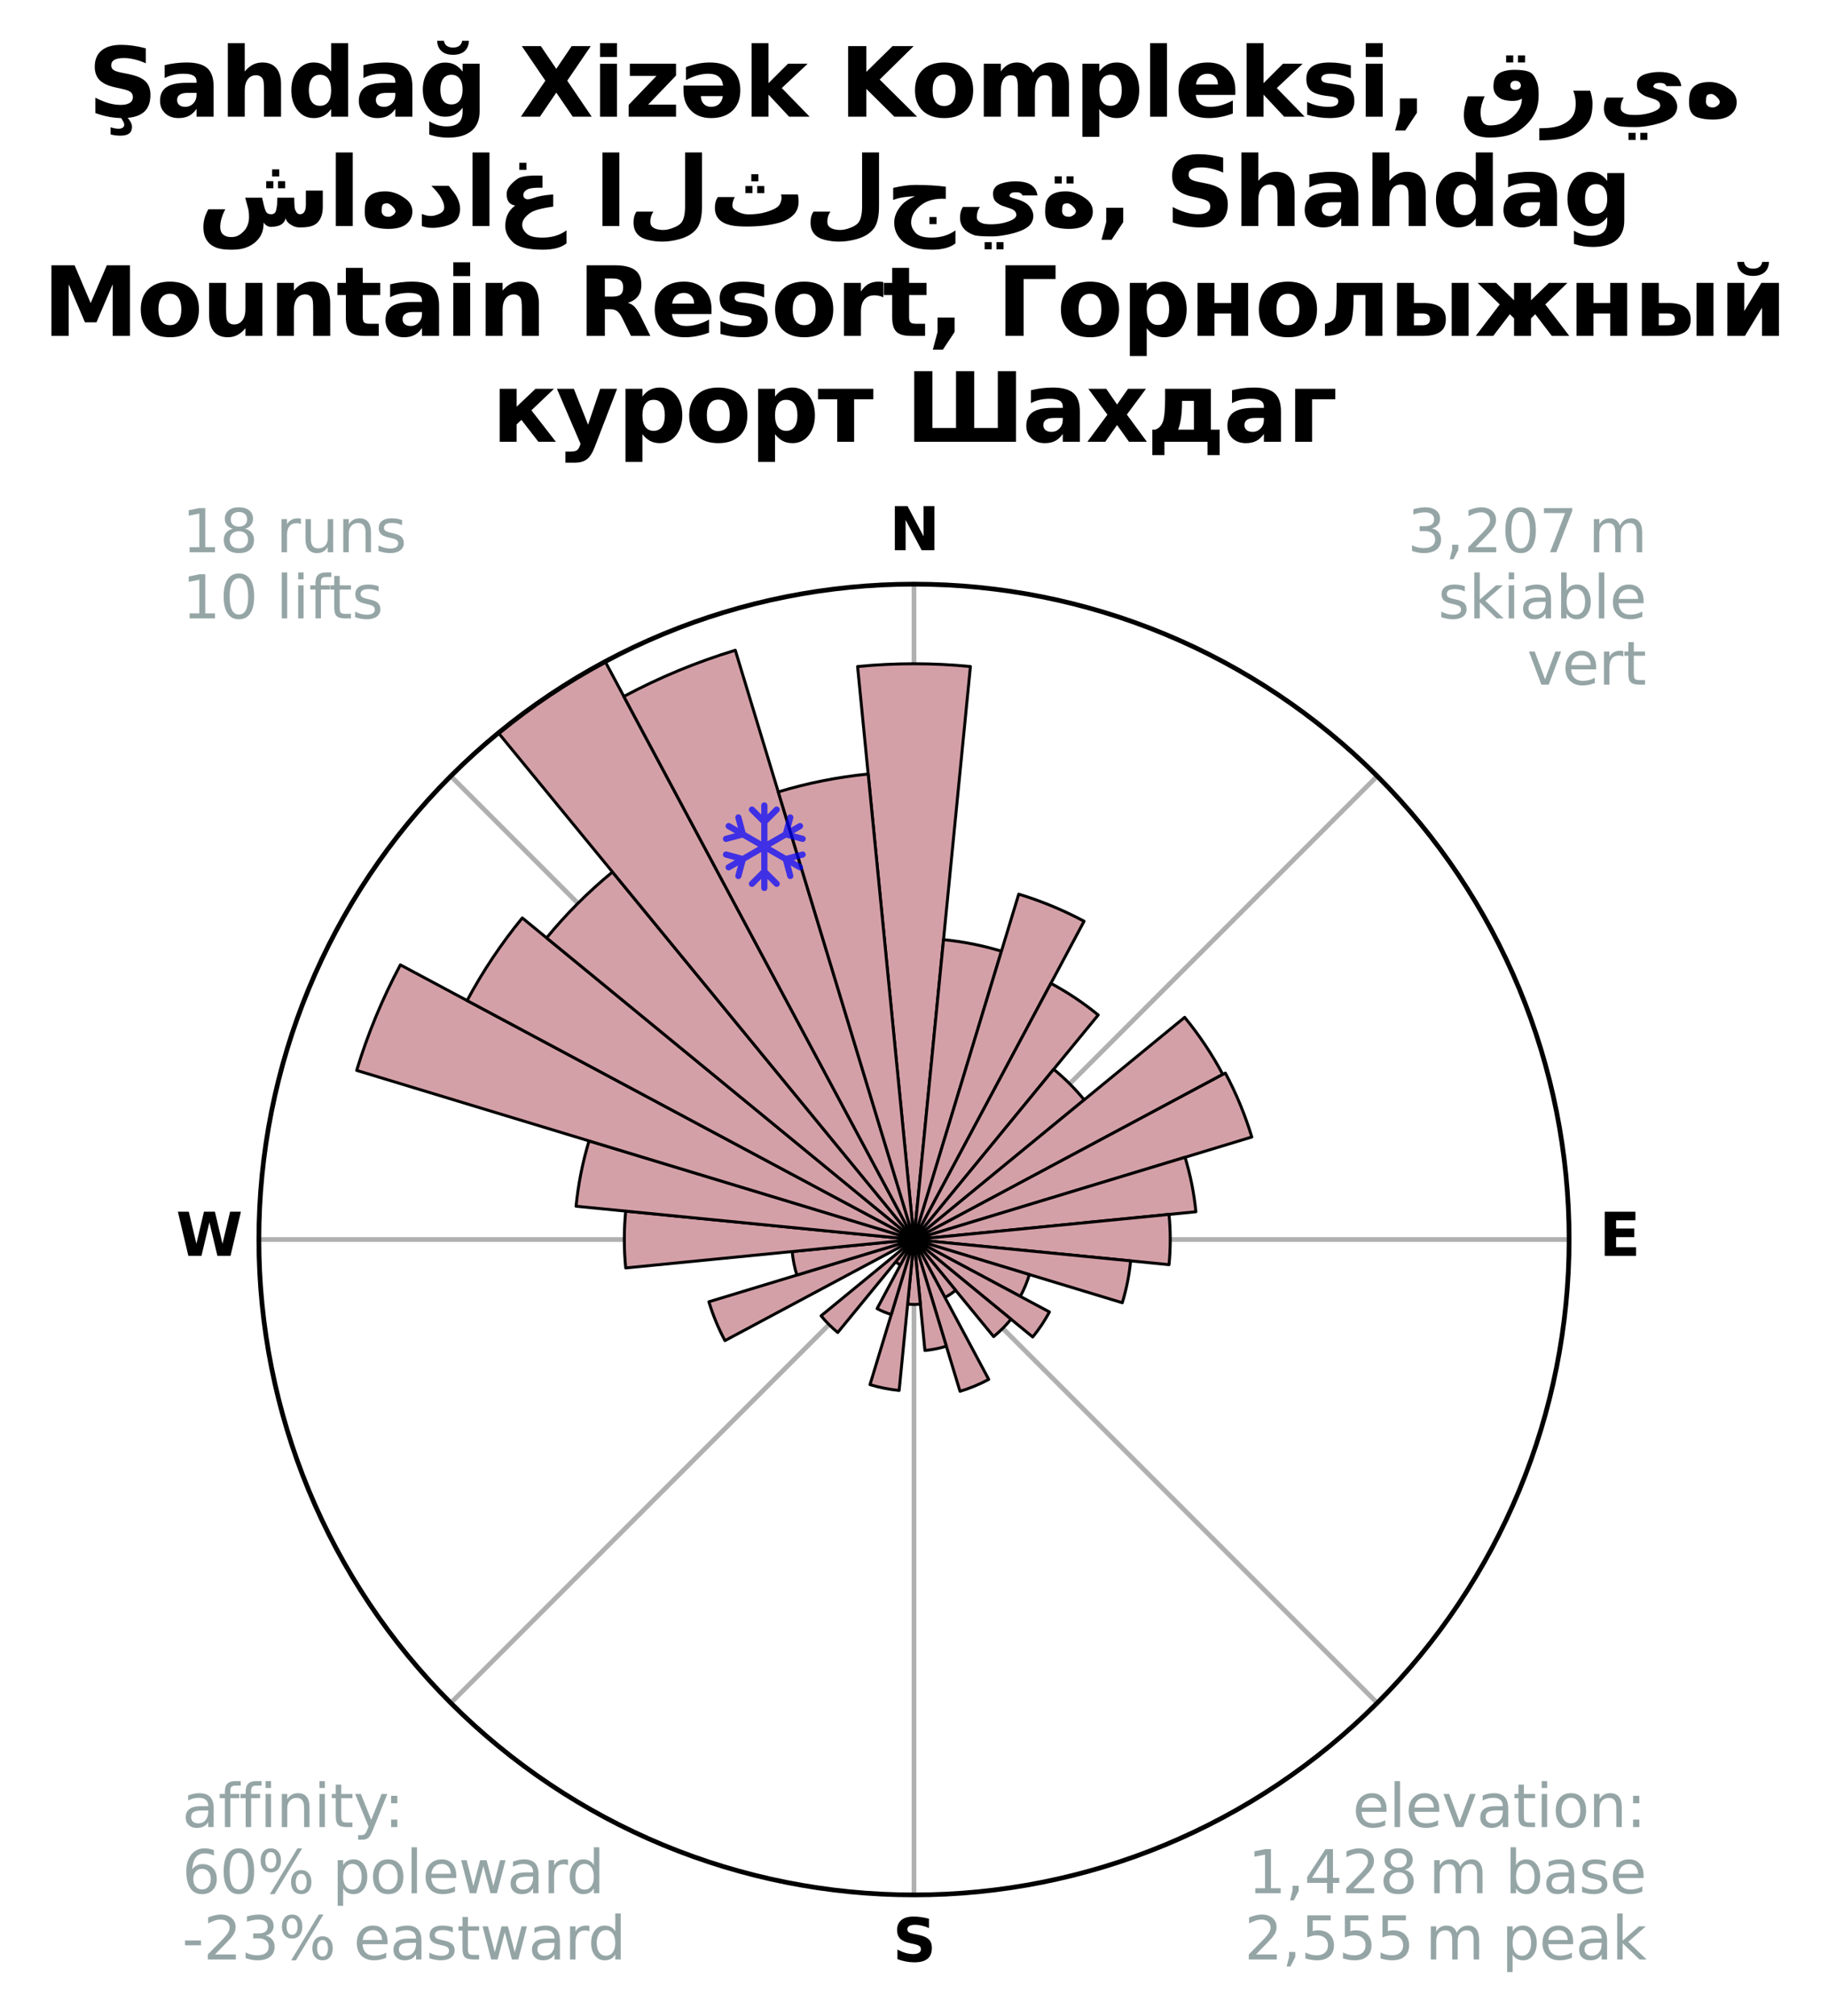<?xml version="1.0" encoding="utf-8" standalone="no"?>
<!DOCTYPE svg PUBLIC "-//W3C//DTD SVG 1.1//EN"
  "http://www.w3.org/Graphics/SVG/1.1/DTD/svg11.dtd">
<svg xmlns:xlink="http://www.w3.org/1999/xlink" width="309.392pt" height="341.128pt" viewBox="0 0 309.392 341.128" xmlns="http://www.w3.org/2000/svg" version="1.1">
 <title>Ski Rose for Şahdağ Xizək Kompleksi, قريه شاهداغ الثلجية, Shahdag Mountain Resort, Горнолыжный курорт Шахдаг</title>
 <defs>
  <style type="text/css">*{stroke-linejoin: round; stroke-linecap: butt}</style>
 </defs>
 <g id="figure_1">
  <g id="patch_1">
   <path d="M 0 341.128 
L 309.392 341.128 
L 309.392 0 
L 0 0 
z
" style="fill: #ffffff"/>
  </g>
  <g id="axes_1">
   <g id="patch_2">
    <path d="M 265.576 209.709 
C 265.576 195.148 262.708 180.729 257.136 167.277 
C 251.564 153.825 243.396 141.601 233.1 131.305 
C 222.804 121.009 210.58 112.841 197.128 107.269 
C 183.676 101.697 169.257 98.829 154.696 98.829 
C 140.136 98.829 125.717 101.697 112.264 107.269 
C 98.812 112.841 86.588 121.009 76.292 131.305 
C 65.996 141.601 57.829 153.825 52.256 167.277 
C 46.684 180.729 43.816 195.148 43.816 209.709 
C 43.816 224.27 46.684 238.689 52.256 252.141 
C 57.829 265.593 65.996 277.817 76.292 288.113 
C 86.588 298.409 98.812 306.577 112.264 312.149 
C 125.717 317.721 140.136 320.589 154.696 320.589 
C 169.257 320.589 183.676 317.721 197.128 312.149 
C 210.58 306.577 222.804 298.409 233.1 288.113 
C 243.396 277.817 251.564 265.593 257.136 252.141 
C 262.708 238.689 265.576 224.27 265.576 209.709 
M 154.696 209.709 
C 154.696 209.709 154.696 209.709 154.696 209.709 
C 154.696 209.709 154.696 209.709 154.696 209.709 
C 154.696 209.709 154.696 209.709 154.696 209.709 
C 154.696 209.709 154.696 209.709 154.696 209.709 
C 154.696 209.709 154.696 209.709 154.696 209.709 
C 154.696 209.709 154.696 209.709 154.696 209.709 
C 154.696 209.709 154.696 209.709 154.696 209.709 
C 154.696 209.709 154.696 209.709 154.696 209.709 
C 154.696 209.709 154.696 209.709 154.696 209.709 
C 154.696 209.709 154.696 209.709 154.696 209.709 
C 154.696 209.709 154.696 209.709 154.696 209.709 
C 154.696 209.709 154.696 209.709 154.696 209.709 
C 154.696 209.709 154.696 209.709 154.696 209.709 
C 154.696 209.709 154.696 209.709 154.696 209.709 
C 154.696 209.709 154.696 209.709 154.696 209.709 
C 154.696 209.709 154.696 209.709 154.696 209.709 
z
" style="fill: #ffffff"/>
   </g>
   <g id="matplotlib.axis_1">
    <g id="xtick_1">
     <g id="line2d_1">
      <path d="M 154.696 209.709 
L 154.696 98.829 
" clip-path="url(#pca0fef95e1)" style="fill: none; stroke: #b0b0b0; stroke-width: 0.8; stroke-linecap: square"/>
     </g>
     <g id="text_1">
      <!-- N -->
      <g transform="translate(150.512 93.088) scale(0.1 -0.1)">
       <defs>
        <path id="DejaVuSans-Bold-4e" d="M 588 4666 
L 1931 4666 
L 3628 1466 
L 3628 4666 
L 4769 4666 
L 4769 0 
L 3425 0 
L 1728 3200 
L 1728 0 
L 588 0 
L 588 4666 
z
" transform="scale(0.016)"/>
       </defs>
       <use xlink:href="#DejaVuSans-Bold-4e"/>
      </g>
     </g>
    </g>
    <g id="xtick_2">
     <g id="line2d_2">
      <path d="M 154.696 209.709 
L 233.1 131.305 
" clip-path="url(#pca0fef95e1)" style="fill: none; stroke: #b0b0b0; stroke-width: 0.8; stroke-linecap: square"/>
     </g>
    </g>
    <g id="xtick_3">
     <g id="line2d_3">
      <path d="M 154.696 209.709 
L 265.576 209.709 
" clip-path="url(#pca0fef95e1)" style="fill: none; stroke: #b0b0b0; stroke-width: 0.8; stroke-linecap: square"/>
     </g>
     <g id="text_2">
      <!-- E -->
      <g transform="translate(270.661 212.468) scale(0.1 -0.1)">
       <defs>
        <path id="DejaVuSans-Bold-45" d="M 588 4666 
L 3834 4666 
L 3834 3756 
L 1791 3756 
L 1791 2888 
L 3713 2888 
L 3713 1978 
L 1791 1978 
L 1791 909 
L 3903 909 
L 3903 0 
L 588 0 
L 588 4666 
z
" transform="scale(0.016)"/>
       </defs>
       <use xlink:href="#DejaVuSans-Bold-45"/>
      </g>
     </g>
    </g>
    <g id="xtick_4">
     <g id="line2d_4">
      <path d="M 154.696 209.709 
L 233.1 288.113 
" clip-path="url(#pca0fef95e1)" style="fill: none; stroke: #b0b0b0; stroke-width: 0.8; stroke-linecap: square"/>
     </g>
    </g>
    <g id="xtick_5">
     <g id="line2d_5">
      <path d="M 154.696 209.709 
L 154.696 320.589 
" clip-path="url(#pca0fef95e1)" style="fill: none; stroke: #b0b0b0; stroke-width: 0.8; stroke-linecap: square"/>
     </g>
     <g id="text_3">
      <!-- S -->
      <g transform="translate(151.095 331.848) scale(0.1 -0.1)">
       <defs>
        <path id="DejaVuSans-Bold-53" d="M 3834 4519 
L 3834 3531 
Q 3450 3703 3084 3790 
Q 2719 3878 2394 3878 
Q 1963 3878 1756 3759 
Q 1550 3641 1550 3391 
Q 1550 3203 1689 3098 
Q 1828 2994 2194 2919 
L 2706 2816 
Q 3484 2659 3812 2340 
Q 4141 2022 4141 1434 
Q 4141 663 3683 286 
Q 3225 -91 2284 -91 
Q 1841 -91 1394 -6 
Q 947 78 500 244 
L 500 1259 
Q 947 1022 1364 901 
Q 1781 781 2169 781 
Q 2563 781 2772 912 
Q 2981 1044 2981 1288 
Q 2981 1506 2839 1625 
Q 2697 1744 2272 1838 
L 1806 1941 
Q 1106 2091 782 2419 
Q 459 2747 459 3303 
Q 459 4000 909 4375 
Q 1359 4750 2203 4750 
Q 2588 4750 2994 4692 
Q 3400 4634 3834 4519 
z
" transform="scale(0.016)"/>
       </defs>
       <use xlink:href="#DejaVuSans-Bold-53"/>
      </g>
     </g>
    </g>
    <g id="xtick_6">
     <g id="line2d_6">
      <path d="M 154.696 209.709 
L 76.292 288.113 
" clip-path="url(#pca0fef95e1)" style="fill: none; stroke: #b0b0b0; stroke-width: 0.8; stroke-linecap: square"/>
     </g>
    </g>
    <g id="xtick_7">
     <g id="line2d_7">
      <path d="M 154.696 209.709 
L 43.816 209.709 
" clip-path="url(#pca0fef95e1)" style="fill: none; stroke: #b0b0b0; stroke-width: 0.8; stroke-linecap: square"/>
     </g>
     <g id="text_4">
      <!-- W -->
      <g transform="translate(29.801 212.468) scale(0.1 -0.1)">
       <defs>
        <path id="DejaVuSans-Bold-57" d="M 191 4666 
L 1344 4666 
L 2150 1275 
L 2950 4666 
L 4109 4666 
L 4909 1275 
L 5716 4666 
L 6859 4666 
L 5759 0 
L 4372 0 
L 3525 3547 
L 2688 0 
L 1300 0 
L 191 4666 
z
" transform="scale(0.016)"/>
       </defs>
       <use xlink:href="#DejaVuSans-Bold-57"/>
      </g>
     </g>
    </g>
    <g id="xtick_8">
     <g id="line2d_8">
      <path d="M 154.696 209.709 
L 76.292 131.305 
" clip-path="url(#pca0fef95e1)" style="fill: none; stroke: #b0b0b0; stroke-width: 0.8; stroke-linecap: square"/>
     </g>
    </g>
   </g>
   <g id="matplotlib.axis_2"/>
   <g id="patch_3">
    <path d="M 154.696 209.709 
C 154.696 209.709 154.696 209.709 154.696 209.709 
C 154.696 209.709 154.696 209.709 154.696 209.709 
L 164.244 112.766 
C 161.071 112.454 157.885 112.297 154.696 112.297 
C 151.508 112.297 148.321 112.454 145.148 112.766 
z
" clip-path="url(#pca0fef95e1)" style="fill: #d4a0a7; stroke: #000000; stroke-width: 0.5; stroke-linejoin: miter"/>
   </g>
   <g id="patch_4">
    <path d="M 154.696 209.709 
C 154.696 209.709 154.696 209.709 154.696 209.709 
C 154.696 209.709 154.696 209.709 154.696 209.709 
L 169.495 160.925 
C 167.898 160.441 166.278 160.035 164.642 159.709 
C 163.005 159.384 161.354 159.139 159.693 158.975 
z
" clip-path="url(#pca0fef95e1)" style="fill: #d4a0a7; stroke: #000000; stroke-width: 0.5; stroke-linejoin: miter"/>
   </g>
   <g id="patch_5">
    <path d="M 154.696 209.709 
C 154.696 209.709 154.696 209.709 154.696 209.709 
C 154.696 209.709 154.696 209.709 154.696 209.709 
L 183.481 155.857 
C 181.718 154.915 179.91 154.06 178.064 153.295 
C 176.217 152.53 174.334 151.856 172.422 151.276 
z
" clip-path="url(#pca0fef95e1)" style="fill: #d4a0a7; stroke: #000000; stroke-width: 0.5; stroke-linejoin: miter"/>
   </g>
   <g id="patch_6">
    <path d="M 154.696 209.709 
C 154.696 209.709 154.696 209.709 154.696 209.709 
C 154.696 209.709 154.696 209.709 154.696 209.709 
L 185.873 171.72 
C 184.629 170.7 183.337 169.741 181.999 168.847 
C 180.662 167.954 179.281 167.126 177.863 166.368 
z
" clip-path="url(#pca0fef95e1)" style="fill: #d4a0a7; stroke: #000000; stroke-width: 0.5; stroke-linejoin: miter"/>
   </g>
   <g id="patch_7">
    <path d="M 154.696 209.709 
C 154.696 209.709 154.696 209.709 154.696 209.709 
C 154.696 209.709 154.696 209.709 154.696 209.709 
L 183.502 186.069 
C 182.728 185.126 181.908 184.222 181.046 183.359 
C 180.183 182.497 179.279 181.677 178.336 180.904 
z
" clip-path="url(#pca0fef95e1)" style="fill: #d4a0a7; stroke: #000000; stroke-width: 0.5; stroke-linejoin: miter"/>
   </g>
   <g id="patch_8">
    <path d="M 154.696 209.709 
C 154.696 209.709 154.696 209.709 154.696 209.709 
C 154.696 209.709 154.696 209.709 154.696 209.709 
L 206.96 181.773 
C 206.046 180.063 205.048 178.398 203.971 176.785 
C 202.893 175.172 201.737 173.613 200.506 172.114 
z
" clip-path="url(#pca0fef95e1)" style="fill: #d4a0a7; stroke: #000000; stroke-width: 0.5; stroke-linejoin: miter"/>
   </g>
   <g id="patch_9">
    <path d="M 154.696 209.709 
C 154.696 209.709 154.696 209.709 154.696 209.709 
C 154.696 209.709 154.696 209.709 154.696 209.709 
L 211.872 192.365 
C 211.304 190.493 210.645 188.651 209.897 186.844 
C 209.148 185.037 208.312 183.269 207.39 181.544 
z
" clip-path="url(#pca0fef95e1)" style="fill: #d4a0a7; stroke: #000000; stroke-width: 0.5; stroke-linejoin: miter"/>
   </g>
   <g id="patch_10">
    <path d="M 154.696 209.709 
C 154.696 209.709 154.696 209.709 154.696 209.709 
C 154.696 209.709 154.696 209.709 154.696 209.709 
L 202.407 205.01 
C 202.253 203.448 202.022 201.895 201.716 200.356 
C 201.41 198.817 201.029 197.294 200.573 195.792 
z
" clip-path="url(#pca0fef95e1)" style="fill: #d4a0a7; stroke: #000000; stroke-width: 0.5; stroke-linejoin: miter"/>
   </g>
   <g id="patch_11">
    <path d="M 154.696 209.709 
C 154.696 209.709 154.696 209.709 154.696 209.709 
C 154.696 209.709 154.696 209.709 154.696 209.709 
L 197.858 213.96 
C 197.998 212.547 198.067 211.129 198.067 209.709 
C 198.067 208.289 197.998 206.871 197.858 205.458 
z
" clip-path="url(#pca0fef95e1)" style="fill: #d4a0a7; stroke: #000000; stroke-width: 0.5; stroke-linejoin: miter"/>
   </g>
   <g id="patch_12">
    <path d="M 154.696 209.709 
C 154.696 209.709 154.696 209.709 154.696 209.709 
C 154.696 209.709 154.696 209.709 154.696 209.709 
L 189.95 220.403 
C 190.3 219.249 190.594 218.079 190.829 216.896 
C 191.064 215.714 191.241 214.52 191.359 213.32 
z
" clip-path="url(#pca0fef95e1)" style="fill: #d4a0a7; stroke: #000000; stroke-width: 0.5; stroke-linejoin: miter"/>
   </g>
   <g id="patch_13">
    <path d="M 154.696 209.709 
C 154.696 209.709 154.696 209.709 154.696 209.709 
C 154.696 209.709 154.696 209.709 154.696 209.709 
L 172.693 219.328 
C 173.007 218.739 173.293 218.135 173.549 217.518 
C 173.804 216.901 174.03 216.272 174.223 215.633 
z
" clip-path="url(#pca0fef95e1)" style="fill: #d4a0a7; stroke: #000000; stroke-width: 0.5; stroke-linejoin: miter"/>
   </g>
   <g id="patch_14">
    <path d="M 154.696 209.709 
C 154.696 209.709 154.696 209.709 154.696 209.709 
C 154.696 209.709 154.696 209.709 154.696 209.709 
L 174.788 226.198 
C 175.328 225.541 175.835 224.857 176.308 224.149 
C 176.781 223.442 177.218 222.712 177.619 221.962 
z
" clip-path="url(#pca0fef95e1)" style="fill: #d4a0a7; stroke: #000000; stroke-width: 0.5; stroke-linejoin: miter"/>
   </g>
   <g id="patch_15">
    <path d="M 154.696 209.709 
C 154.696 209.709 154.696 209.709 154.696 209.709 
C 154.696 209.709 154.696 209.709 154.696 209.709 
L 168.175 226.133 
C 168.712 225.691 169.228 225.224 169.72 224.732 
C 170.211 224.241 170.679 223.725 171.12 223.187 
z
" clip-path="url(#pca0fef95e1)" style="fill: #d4a0a7; stroke: #000000; stroke-width: 0.5; stroke-linejoin: miter"/>
   </g>
   <g id="patch_16">
    <path d="M 154.696 209.709 
C 154.696 209.709 154.696 209.709 154.696 209.709 
C 154.696 209.709 154.696 209.709 154.696 209.709 
L 159.933 219.506 
C 160.254 219.335 160.566 219.148 160.868 218.946 
C 161.17 218.744 161.463 218.527 161.744 218.296 
z
" clip-path="url(#pca0fef95e1)" style="fill: #d4a0a7; stroke: #000000; stroke-width: 0.5; stroke-linejoin: miter"/>
   </g>
   <g id="patch_17">
    <path d="M 154.696 209.709 
C 154.696 209.709 154.696 209.709 154.696 209.709 
C 154.696 209.709 154.696 209.709 154.696 209.709 
L 162.485 235.386 
C 163.326 235.131 164.153 234.835 164.964 234.498 
C 165.776 234.162 166.57 233.787 167.345 233.373 
z
" clip-path="url(#pca0fef95e1)" style="fill: #d4a0a7; stroke: #000000; stroke-width: 0.5; stroke-linejoin: miter"/>
   </g>
   <g id="patch_18">
    <path d="M 154.696 209.709 
C 154.696 209.709 154.696 209.709 154.696 209.709 
C 154.696 209.709 154.696 209.709 154.696 209.709 
L 156.545 228.48 
C 157.159 228.419 157.77 228.328 158.376 228.208 
C 158.981 228.088 159.581 227.937 160.171 227.758 
z
" clip-path="url(#pca0fef95e1)" style="fill: #d4a0a7; stroke: #000000; stroke-width: 0.5; stroke-linejoin: miter"/>
   </g>
   <g id="patch_19">
    <path d="M 154.696 209.709 
C 154.696 209.709 154.696 209.709 154.696 209.709 
C 154.696 209.709 154.696 209.709 154.696 209.709 
L 153.619 220.642 
C 153.977 220.678 154.337 220.695 154.696 220.695 
C 155.056 220.695 155.415 220.678 155.773 220.642 
z
" clip-path="url(#pca0fef95e1)" style="fill: #d4a0a7; stroke: #000000; stroke-width: 0.5; stroke-linejoin: miter"/>
   </g>
   <g id="patch_20">
    <path d="M 154.696 209.709 
C 154.696 209.709 154.696 209.709 154.696 209.709 
C 154.696 209.709 154.696 209.709 154.696 209.709 
L 147.249 234.258 
C 148.053 234.501 148.868 234.706 149.692 234.869 
C 150.515 235.033 151.346 235.157 152.182 235.239 
z
" clip-path="url(#pca0fef95e1)" style="fill: #d4a0a7; stroke: #000000; stroke-width: 0.5; stroke-linejoin: miter"/>
   </g>
   <g id="patch_21">
    <path d="M 154.696 209.709 
C 154.696 209.709 154.696 209.709 154.696 209.709 
C 154.696 209.709 154.696 209.709 154.696 209.709 
L 148.449 221.396 
C 148.832 221.601 149.224 221.786 149.625 221.952 
C 150.026 222.118 150.434 222.264 150.849 222.39 
z
" clip-path="url(#pca0fef95e1)" style="fill: #d4a0a7; stroke: #000000; stroke-width: 0.5; stroke-linejoin: miter"/>
   </g>
   <g id="patch_22">
    <path d="M 154.696 209.709 
C 154.696 209.709 154.696 209.709 154.696 209.709 
C 154.696 209.709 154.696 209.709 154.696 209.709 
L 151.599 213.483 
C 151.722 213.584 151.851 213.68 151.984 213.769 
C 152.117 213.857 152.254 213.94 152.395 214.015 
z
" clip-path="url(#pca0fef95e1)" style="fill: #d4a0a7; stroke: #000000; stroke-width: 0.5; stroke-linejoin: miter"/>
   </g>
   <g id="patch_23">
    <path d="M 154.696 209.709 
C 154.696 209.709 154.696 209.709 154.696 209.709 
C 154.696 209.709 154.696 209.709 154.696 209.709 
L 138.968 222.617 
C 139.391 223.132 139.838 223.625 140.309 224.096 
C 140.78 224.567 141.274 225.015 141.788 225.437 
z
" clip-path="url(#pca0fef95e1)" style="fill: #d4a0a7; stroke: #000000; stroke-width: 0.5; stroke-linejoin: miter"/>
   </g>
   <g id="patch_24">
    <path d="M 154.696 209.709 
C 154.696 209.709 154.696 209.709 154.696 209.709 
C 154.696 209.709 154.696 209.709 154.696 209.709 
L 154.696 209.709 
C 154.696 209.709 154.696 209.709 154.696 209.709 
C 154.696 209.709 154.696 209.709 154.696 209.709 
z
" clip-path="url(#pca0fef95e1)" style="fill: #d4a0a7; stroke: #000000; stroke-width: 0.5; stroke-linejoin: miter"/>
   </g>
   <g id="patch_25">
    <path d="M 154.696 209.709 
C 154.696 209.709 154.696 209.709 154.696 209.709 
C 154.696 209.709 154.696 209.709 154.696 209.709 
L 119.979 220.24 
C 120.324 221.377 120.724 222.495 121.179 223.592 
C 121.633 224.69 122.141 225.764 122.701 226.811 
z
" clip-path="url(#pca0fef95e1)" style="fill: #d4a0a7; stroke: #000000; stroke-width: 0.5; stroke-linejoin: miter"/>
   </g>
   <g id="patch_26">
    <path d="M 154.696 209.709 
C 154.696 209.709 154.696 209.709 154.696 209.709 
C 154.696 209.709 154.696 209.709 154.696 209.709 
L 134.075 211.74 
C 134.141 212.415 134.241 213.086 134.373 213.752 
C 134.505 214.417 134.67 215.075 134.867 215.724 
z
" clip-path="url(#pca0fef95e1)" style="fill: #d4a0a7; stroke: #000000; stroke-width: 0.5; stroke-linejoin: miter"/>
   </g>
   <g id="patch_27">
    <path d="M 154.696 209.709 
C 154.696 209.709 154.696 209.709 154.696 209.709 
C 154.696 209.709 154.696 209.709 154.696 209.709 
L 105.902 204.903 
C 105.745 206.5 105.666 208.104 105.666 209.709 
C 105.666 211.314 105.745 212.918 105.902 214.515 
z
" clip-path="url(#pca0fef95e1)" style="fill: #d4a0a7; stroke: #000000; stroke-width: 0.5; stroke-linejoin: miter"/>
   </g>
   <g id="patch_28">
    <path d="M 154.696 209.709 
C 154.696 209.709 154.696 209.709 154.696 209.709 
C 154.696 209.709 154.696 209.709 154.696 209.709 
L 99.698 193.025 
C 99.152 194.826 98.695 196.652 98.328 198.497 
C 97.961 200.342 97.684 202.204 97.5 204.076 
z
" clip-path="url(#pca0fef95e1)" style="fill: #d4a0a7; stroke: #000000; stroke-width: 0.5; stroke-linejoin: miter"/>
   </g>
   <g id="patch_29">
    <path d="M 154.696 209.709 
C 154.696 209.709 154.696 209.709 154.696 209.709 
C 154.696 209.709 154.696 209.709 154.696 209.709 
L 67.761 163.241 
C 66.24 166.087 64.86 169.005 63.625 171.986 
C 62.391 174.967 61.303 178.007 60.366 181.094 
z
" clip-path="url(#pca0fef95e1)" style="fill: #d4a0a7; stroke: #000000; stroke-width: 0.5; stroke-linejoin: miter"/>
   </g>
   <g id="patch_30">
    <path d="M 154.696 209.709 
C 154.696 209.709 154.696 209.709 154.696 209.709 
C 154.696 209.709 154.696 209.709 154.696 209.709 
L 88.398 155.3 
C 86.617 157.47 84.944 159.726 83.384 162.06 
C 81.825 164.394 80.381 166.803 79.057 169.279 
z
" clip-path="url(#pca0fef95e1)" style="fill: #d4a0a7; stroke: #000000; stroke-width: 0.5; stroke-linejoin: miter"/>
   </g>
   <g id="patch_31">
    <path d="M 154.696 209.709 
C 154.696 209.709 154.696 209.709 154.696 209.709 
C 154.696 209.709 154.696 209.709 154.696 209.709 
L 103.662 147.524 
C 101.627 149.195 99.675 150.964 97.813 152.826 
C 95.951 154.688 94.182 156.64 92.511 158.675 
z
" clip-path="url(#pca0fef95e1)" style="fill: #d4a0a7; stroke: #000000; stroke-width: 0.5; stroke-linejoin: miter"/>
   </g>
   <g id="patch_32">
    <path d="M 154.696 209.709 
C 154.696 209.709 154.696 209.709 154.696 209.709 
C 154.696 209.709 154.696 209.709 154.696 209.709 
L 102.428 111.922 
C 99.227 113.632 96.112 115.499 93.095 117.516 
C 90.077 119.532 87.16 121.695 84.355 123.998 
z
" clip-path="url(#pca0fef95e1)" style="fill: #d4a0a7; stroke: #000000; stroke-width: 0.5; stroke-linejoin: miter"/>
   </g>
   <g id="patch_33">
    <path d="M 154.696 209.709 
C 154.696 209.709 154.696 209.709 154.696 209.709 
C 154.696 209.709 154.696 209.709 154.696 209.709 
L 124.453 110.012 
C 121.19 111.002 117.978 112.151 114.827 113.456 
C 111.677 114.761 108.592 116.22 105.585 117.827 
z
" clip-path="url(#pca0fef95e1)" style="fill: #d4a0a7; stroke: #000000; stroke-width: 0.5; stroke-linejoin: miter"/>
   </g>
   <g id="patch_34">
    <path d="M 154.696 209.709 
C 154.696 209.709 154.696 209.709 154.696 209.709 
C 154.696 209.709 154.696 209.709 154.696 209.709 
L 146.94 130.953 
C 144.362 131.207 141.798 131.588 139.257 132.093 
C 136.717 132.598 134.203 133.228 131.724 133.98 
z
" clip-path="url(#pca0fef95e1)" style="fill: #d4a0a7; stroke: #000000; stroke-width: 0.5; stroke-linejoin: miter"/>
   </g>
   <g id="PathCollection_1">
    <defs>
     <path id="mbcbcaa7088" d="M 0.194 7.414 
L 0.194 7.414 
C 0.055 7.414 -0.078 7.359 -0.176 7.261 
C -0.274 7.163 -0.33 7.03 -0.33 6.891 
L -0.33 5.365 
L -1.528 6.564 
L -1.528 6.564 
C -1.577 6.613 -1.635 6.651 -1.698 6.678 
C -1.762 6.704 -1.83 6.718 -1.899 6.718 
C -1.968 6.718 -2.036 6.704 -2.1 6.678 
C -2.163 6.651 -2.221 6.613 -2.27 6.564 
L -2.27 6.564 
C -2.318 6.515 -2.357 6.458 -2.383 6.394 
C -2.41 6.33 -2.423 6.262 -2.423 6.193 
C -2.423 6.124 -2.41 6.056 -2.383 5.993 
C -2.357 5.929 -2.318 5.871 -2.27 5.823 
L -0.33 3.884 
L -0.33 0.821 
L -2.981 2.352 
L -3.692 5.001 
L -3.692 5.001 
C -3.728 5.135 -3.815 5.25 -3.935 5.319 
C -4.055 5.389 -4.198 5.408 -4.332 5.372 
L -4.332 5.372 
C -4.466 5.336 -4.581 5.249 -4.65 5.129 
C -4.719 5.009 -4.738 4.866 -4.703 4.732 
L -4.263 3.093 
L -5.586 3.856 
L -5.586 3.856 
C -5.645 3.89 -5.711 3.913 -5.779 3.922 
C -5.847 3.931 -5.916 3.926 -5.983 3.909 
C -6.049 3.891 -6.111 3.86 -6.166 3.818 
C -6.221 3.777 -6.266 3.724 -6.301 3.665 
L -6.301 3.665 
C -6.335 3.605 -6.358 3.54 -6.367 3.471 
C -6.375 3.403 -6.371 3.334 -6.353 3.267 
C -6.335 3.201 -6.304 3.139 -6.263 3.084 
C -6.221 3.03 -6.168 2.984 -6.109 2.95 
L -4.786 2.187 
L -6.425 1.747 
L -6.425 1.747 
C -6.559 1.711 -6.673 1.623 -6.743 1.503 
C -6.812 1.383 -6.831 1.24 -6.795 1.106 
L -6.795 1.106 
C -6.777 1.04 -6.747 0.978 -6.705 0.923 
C -6.663 0.869 -6.611 0.823 -6.551 0.789 
C -6.491 0.754 -6.426 0.732 -6.357 0.723 
C -6.289 0.715 -6.22 0.719 -6.154 0.737 
L -3.505 1.447 
L -0.852 -0.085 
L -3.504 -1.616 
L -6.154 -0.906 
L -6.154 -0.906 
C -6.22 -0.888 -6.289 -0.883 -6.358 -0.892 
C -6.426 -0.901 -6.492 -0.924 -6.551 -0.958 
C -6.611 -0.992 -6.663 -1.038 -6.705 -1.093 
C -6.747 -1.148 -6.778 -1.21 -6.795 -1.276 
L -6.795 -1.276 
C -6.831 -1.41 -6.812 -1.553 -6.743 -1.673 
C -6.673 -1.793 -6.559 -1.881 -6.425 -1.917 
L -4.786 -2.355 
L -6.109 -3.12 
L -6.109 -3.12 
C -6.229 -3.189 -6.316 -3.303 -6.352 -3.437 
C -6.388 -3.571 -6.37 -3.713 -6.301 -3.834 
L -6.301 -3.834 
C -6.266 -3.893 -6.221 -3.945 -6.166 -3.987 
C -6.112 -4.029 -6.049 -4.06 -5.983 -4.078 
C -5.917 -4.096 -5.847 -4.1 -5.779 -4.091 
C -5.711 -4.082 -5.645 -4.06 -5.586 -4.026 
L -4.263 -3.261 
L -4.703 -4.9 
L -4.703 -4.9 
C -4.738 -5.034 -4.719 -5.177 -4.65 -5.297 
C -4.581 -5.417 -4.466 -5.505 -4.332 -5.541 
L -4.332 -5.541 
C -4.198 -5.576 -4.056 -5.558 -3.936 -5.488 
C -3.816 -5.419 -3.728 -5.305 -3.692 -5.171 
L -2.982 -2.522 
L -0.329 -0.99 
L -0.329 -4.052 
L -2.269 -5.992 
L -2.269 -5.992 
C -2.318 -6.04 -2.357 -6.098 -2.383 -6.162 
C -2.41 -6.225 -2.423 -6.293 -2.423 -6.362 
C -2.423 -6.431 -2.41 -6.499 -2.383 -6.563 
C -2.357 -6.626 -2.318 -6.684 -2.269 -6.733 
L -2.269 -6.733 
C -2.221 -6.782 -2.163 -6.82 -2.1 -6.847 
C -2.036 -6.873 -1.968 -6.887 -1.899 -6.887 
C -1.83 -6.887 -1.762 -6.873 -1.698 -6.847 
C -1.635 -6.82 -1.577 -6.782 -1.528 -6.733 
L -0.329 -5.534 
L -0.329 -7.06 
L -0.329 -7.06 
C -0.329 -7.198 -0.274 -7.332 -0.176 -7.43 
C -0.078 -7.528 0.055 -7.583 0.194 -7.583 
L 0.194 -7.583 
C 0.332 -7.583 0.466 -7.528 0.564 -7.43 
C 0.662 -7.332 0.717 -7.198 0.717 -7.06 
L 0.717 -5.534 
L 1.916 -6.733 
L 1.916 -6.733 
C 1.964 -6.782 2.022 -6.82 2.086 -6.847 
C 2.149 -6.873 2.218 -6.887 2.286 -6.887 
C 2.355 -6.887 2.423 -6.873 2.487 -6.847 
C 2.551 -6.82 2.608 -6.782 2.657 -6.733 
L 2.657 -6.733 
C 2.706 -6.684 2.744 -6.626 2.771 -6.563 
C 2.797 -6.499 2.811 -6.431 2.811 -6.362 
C 2.811 -6.293 2.797 -6.225 2.771 -6.162 
C 2.744 -6.098 2.706 -6.04 2.657 -5.992 
L 0.717 -4.052 
L 0.717 -0.991 
L 3.369 -2.523 
L 4.079 -5.171 
L 4.079 -5.171 
C 4.115 -5.305 4.203 -5.419 4.323 -5.488 
C 4.443 -5.558 4.586 -5.576 4.72 -5.541 
L 4.72 -5.541 
C 4.854 -5.505 4.968 -5.417 5.038 -5.297 
C 5.107 -5.177 5.126 -5.034 5.09 -4.9 
L 4.65 -3.263 
L 5.973 -4.026 
L 5.973 -4.026 
C 6.033 -4.06 6.098 -4.082 6.167 -4.091 
C 6.235 -4.1 6.304 -4.096 6.37 -4.078 
C 6.437 -4.06 6.499 -4.029 6.554 -3.987 
C 6.608 -3.945 6.654 -3.893 6.688 -3.833 
L 6.688 -3.833 
C 6.757 -3.713 6.776 -3.571 6.74 -3.437 
C 6.704 -3.303 6.616 -3.189 6.496 -3.12 
L 5.173 -2.355 
L 6.812 -1.917 
L 6.812 -1.917 
C 6.946 -1.881 7.061 -1.793 7.13 -1.673 
C 7.2 -1.553 7.219 -1.41 7.183 -1.276 
L 7.183 -1.276 
C 7.165 -1.21 7.134 -1.147 7.093 -1.093 
C 7.051 -1.038 6.998 -0.992 6.939 -0.958 
C 6.879 -0.923 6.813 -0.901 6.745 -0.892 
C 6.677 -0.883 6.608 -0.888 6.541 -0.906 
L 3.891 -1.616 
L 1.239 -0.085 
L 3.893 1.447 
L 6.541 0.737 
L 6.541 0.737 
C 6.675 0.701 6.818 0.72 6.938 0.789 
C 7.058 0.859 7.145 0.973 7.181 1.106 
L 7.181 1.106 
C 7.217 1.24 7.198 1.383 7.129 1.503 
C 7.06 1.623 6.946 1.711 6.812 1.747 
L 5.173 2.187 
L 6.496 2.95 
L 6.496 2.95 
C 6.556 2.984 6.608 3.03 6.65 3.085 
C 6.691 3.139 6.722 3.201 6.74 3.268 
C 6.758 3.334 6.762 3.404 6.753 3.472 
C 6.744 3.54 6.721 3.606 6.687 3.665 
L 6.687 3.665 
C 6.617 3.785 6.503 3.872 6.369 3.908 
C 6.236 3.944 6.093 3.925 5.973 3.856 
L 4.65 3.091 
L 5.089 4.732 
L 5.089 4.732 
C 5.125 4.866 5.106 5.008 5.037 5.128 
C 4.967 5.248 4.853 5.336 4.72 5.372 
L 4.72 5.372 
C 4.586 5.408 4.443 5.389 4.323 5.319 
C 4.203 5.25 4.115 5.136 4.079 5.002 
L 3.368 2.352 
L 0.717 0.821 
L 0.717 3.884 
L 2.657 5.823 
L 2.657 5.823 
C 2.706 5.871 2.745 5.929 2.771 5.993 
C 2.797 6.056 2.811 6.125 2.811 6.193 
C 2.811 6.262 2.797 6.331 2.771 6.394 
C 2.745 6.458 2.706 6.515 2.657 6.564 
L 2.657 6.564 
C 2.608 6.613 2.551 6.652 2.487 6.678 
C 2.424 6.704 2.355 6.718 2.286 6.718 
C 2.218 6.718 2.149 6.704 2.086 6.678 
C 2.022 6.652 1.965 6.613 1.916 6.564 
L 0.717 5.365 
L 0.717 6.891 
L 0.717 6.891 
C 0.717 7.03 0.662 7.163 0.564 7.261 
C 0.466 7.359 0.333 7.414 0.194 7.414 
L 0.194 7.414 
z
"/>
    </defs>
    <g clip-path="url(#pca0fef95e1)">
     <use xlink:href="#mbcbcaa7088" x="129.171" y="143.332" style="fill: #0000ff; fill-opacity: 0.7"/>
    </g>
   </g>
   <g id="patch_35">
    <path d="M 154.696 98.829 
C 140.136 98.829 125.717 101.697 112.264 107.269 
C 98.812 112.841 86.588 121.009 76.292 131.305 
C 65.996 141.601 57.829 153.825 52.256 167.277 
C 46.684 180.729 43.816 195.148 43.816 209.709 
C 43.816 224.27 46.684 238.689 52.256 252.141 
C 57.829 265.593 65.996 277.817 76.292 288.113 
C 86.588 298.409 98.812 306.577 112.264 312.149 
C 125.717 317.721 140.136 320.589 154.696 320.589 
C 169.257 320.589 183.676 317.721 197.128 312.149 
C 210.58 306.577 222.804 298.409 233.1 288.113 
C 243.396 277.817 251.564 265.593 257.136 252.141 
C 262.708 238.689 265.576 224.27 265.576 209.709 
C 265.576 195.148 262.708 180.729 257.136 167.277 
C 251.564 153.825 243.396 141.601 233.1 131.305 
C 222.804 121.009 210.58 112.841 197.128 107.269 
C 183.676 101.697 169.257 98.829 154.696 98.829 
" style="fill: none; stroke: #000000; stroke-width: 0.8; stroke-linejoin: miter; stroke-linecap: square"/>
   </g>
   <g id="text_5">
    <!-- 18 runs -->
    <g style="fill: #95a5a6" transform="translate(30.818 93.429) scale(0.1 -0.1)">
     <defs>
      <path id="DejaVuSans-31" d="M 794 531 
L 1825 531 
L 1825 4091 
L 703 3866 
L 703 4441 
L 1819 4666 
L 2450 4666 
L 2450 531 
L 3481 531 
L 3481 0 
L 794 0 
L 794 531 
z
" transform="scale(0.016)"/>
      <path id="DejaVuSans-38" d="M 2034 2216 
Q 1584 2216 1326 1975 
Q 1069 1734 1069 1313 
Q 1069 891 1326 650 
Q 1584 409 2034 409 
Q 2484 409 2743 651 
Q 3003 894 3003 1313 
Q 3003 1734 2745 1975 
Q 2488 2216 2034 2216 
z
M 1403 2484 
Q 997 2584 770 2862 
Q 544 3141 544 3541 
Q 544 4100 942 4425 
Q 1341 4750 2034 4750 
Q 2731 4750 3128 4425 
Q 3525 4100 3525 3541 
Q 3525 3141 3298 2862 
Q 3072 2584 2669 2484 
Q 3125 2378 3379 2068 
Q 3634 1759 3634 1313 
Q 3634 634 3220 271 
Q 2806 -91 2034 -91 
Q 1263 -91 848 271 
Q 434 634 434 1313 
Q 434 1759 690 2068 
Q 947 2378 1403 2484 
z
M 1172 3481 
Q 1172 3119 1398 2916 
Q 1625 2713 2034 2713 
Q 2441 2713 2670 2916 
Q 2900 3119 2900 3481 
Q 2900 3844 2670 4047 
Q 2441 4250 2034 4250 
Q 1625 4250 1398 4047 
Q 1172 3844 1172 3481 
z
" transform="scale(0.016)"/>
      <path id="DejaVuSans-20" transform="scale(0.016)"/>
      <path id="DejaVuSans-72" d="M 2631 2963 
Q 2534 3019 2420 3045 
Q 2306 3072 2169 3072 
Q 1681 3072 1420 2755 
Q 1159 2438 1159 1844 
L 1159 0 
L 581 0 
L 581 3500 
L 1159 3500 
L 1159 2956 
Q 1341 3275 1631 3429 
Q 1922 3584 2338 3584 
Q 2397 3584 2469 3576 
Q 2541 3569 2628 3553 
L 2631 2963 
z
" transform="scale(0.016)"/>
      <path id="DejaVuSans-75" d="M 544 1381 
L 544 3500 
L 1119 3500 
L 1119 1403 
Q 1119 906 1312 657 
Q 1506 409 1894 409 
Q 2359 409 2629 706 
Q 2900 1003 2900 1516 
L 2900 3500 
L 3475 3500 
L 3475 0 
L 2900 0 
L 2900 538 
Q 2691 219 2414 64 
Q 2138 -91 1772 -91 
Q 1169 -91 856 284 
Q 544 659 544 1381 
z
M 1991 3584 
L 1991 3584 
z
" transform="scale(0.016)"/>
      <path id="DejaVuSans-6e" d="M 3513 2113 
L 3513 0 
L 2938 0 
L 2938 2094 
Q 2938 2591 2744 2837 
Q 2550 3084 2163 3084 
Q 1697 3084 1428 2787 
Q 1159 2491 1159 1978 
L 1159 0 
L 581 0 
L 581 3500 
L 1159 3500 
L 1159 2956 
Q 1366 3272 1645 3428 
Q 1925 3584 2291 3584 
Q 2894 3584 3203 3211 
Q 3513 2838 3513 2113 
z
" transform="scale(0.016)"/>
      <path id="DejaVuSans-73" d="M 2834 3397 
L 2834 2853 
Q 2591 2978 2328 3040 
Q 2066 3103 1784 3103 
Q 1356 3103 1142 2972 
Q 928 2841 928 2578 
Q 928 2378 1081 2264 
Q 1234 2150 1697 2047 
L 1894 2003 
Q 2506 1872 2764 1633 
Q 3022 1394 3022 966 
Q 3022 478 2636 193 
Q 2250 -91 1575 -91 
Q 1294 -91 989 -36 
Q 684 19 347 128 
L 347 722 
Q 666 556 975 473 
Q 1284 391 1588 391 
Q 1994 391 2212 530 
Q 2431 669 2431 922 
Q 2431 1156 2273 1281 
Q 2116 1406 1581 1522 
L 1381 1569 
Q 847 1681 609 1914 
Q 372 2147 372 2553 
Q 372 3047 722 3315 
Q 1072 3584 1716 3584 
Q 2034 3584 2315 3537 
Q 2597 3491 2834 3397 
z
" transform="scale(0.016)"/>
     </defs>
     <use xlink:href="#DejaVuSans-31"/>
     <use xlink:href="#DejaVuSans-38" x="63.623"/>
     <use xlink:href="#DejaVuSans-20" x="127.246"/>
     <use xlink:href="#DejaVuSans-72" x="159.033"/>
     <use xlink:href="#DejaVuSans-75" x="200.146"/>
     <use xlink:href="#DejaVuSans-6e" x="263.525"/>
     <use xlink:href="#DejaVuSans-73" x="326.904"/>
    </g>
    <!-- 10 lifts -->
    <g style="fill: #95a5a6" transform="translate(30.818 104.627) scale(0.1 -0.1)">
     <defs>
      <path id="DejaVuSans-30" d="M 2034 4250 
Q 1547 4250 1301 3770 
Q 1056 3291 1056 2328 
Q 1056 1369 1301 889 
Q 1547 409 2034 409 
Q 2525 409 2770 889 
Q 3016 1369 3016 2328 
Q 3016 3291 2770 3770 
Q 2525 4250 2034 4250 
z
M 2034 4750 
Q 2819 4750 3233 4129 
Q 3647 3509 3647 2328 
Q 3647 1150 3233 529 
Q 2819 -91 2034 -91 
Q 1250 -91 836 529 
Q 422 1150 422 2328 
Q 422 3509 836 4129 
Q 1250 4750 2034 4750 
z
" transform="scale(0.016)"/>
      <path id="DejaVuSans-6c" d="M 603 4863 
L 1178 4863 
L 1178 0 
L 603 0 
L 603 4863 
z
" transform="scale(0.016)"/>
      <path id="DejaVuSans-69" d="M 603 3500 
L 1178 3500 
L 1178 0 
L 603 0 
L 603 3500 
z
M 603 4863 
L 1178 4863 
L 1178 4134 
L 603 4134 
L 603 4863 
z
" transform="scale(0.016)"/>
      <path id="DejaVuSans-66" d="M 2375 4863 
L 2375 4384 
L 1825 4384 
Q 1516 4384 1395 4259 
Q 1275 4134 1275 3809 
L 1275 3500 
L 2222 3500 
L 2222 3053 
L 1275 3053 
L 1275 0 
L 697 0 
L 697 3053 
L 147 3053 
L 147 3500 
L 697 3500 
L 697 3744 
Q 697 4328 969 4595 
Q 1241 4863 1831 4863 
L 2375 4863 
z
" transform="scale(0.016)"/>
      <path id="DejaVuSans-74" d="M 1172 4494 
L 1172 3500 
L 2356 3500 
L 2356 3053 
L 1172 3053 
L 1172 1153 
Q 1172 725 1289 603 
Q 1406 481 1766 481 
L 2356 481 
L 2356 0 
L 1766 0 
Q 1100 0 847 248 
Q 594 497 594 1153 
L 594 3053 
L 172 3053 
L 172 3500 
L 594 3500 
L 594 4494 
L 1172 4494 
z
" transform="scale(0.016)"/>
     </defs>
     <use xlink:href="#DejaVuSans-31"/>
     <use xlink:href="#DejaVuSans-30" x="63.623"/>
     <use xlink:href="#DejaVuSans-20" x="127.246"/>
     <use xlink:href="#DejaVuSans-6c" x="159.033"/>
     <use xlink:href="#DejaVuSans-69" x="186.816"/>
     <use xlink:href="#DejaVuSans-66" x="214.6"/>
     <use xlink:href="#DejaVuSans-74" x="248.055"/>
     <use xlink:href="#DejaVuSans-73" x="287.264"/>
    </g>
   </g>
   <g id="text_6">
    <!-- 3,207 m -->
    <g style="fill: #95a5a6" transform="translate(238.209 93.429) scale(0.1 -0.1)">
     <defs>
      <path id="DejaVuSans-33" d="M 2597 2516 
Q 3050 2419 3304 2112 
Q 3559 1806 3559 1356 
Q 3559 666 3084 287 
Q 2609 -91 1734 -91 
Q 1441 -91 1130 -33 
Q 819 25 488 141 
L 488 750 
Q 750 597 1062 519 
Q 1375 441 1716 441 
Q 2309 441 2620 675 
Q 2931 909 2931 1356 
Q 2931 1769 2642 2001 
Q 2353 2234 1838 2234 
L 1294 2234 
L 1294 2753 
L 1863 2753 
Q 2328 2753 2575 2939 
Q 2822 3125 2822 3475 
Q 2822 3834 2567 4026 
Q 2313 4219 1838 4219 
Q 1578 4219 1281 4162 
Q 984 4106 628 3988 
L 628 4550 
Q 988 4650 1302 4700 
Q 1616 4750 1894 4750 
Q 2613 4750 3031 4423 
Q 3450 4097 3450 3541 
Q 3450 3153 3228 2886 
Q 3006 2619 2597 2516 
z
" transform="scale(0.016)"/>
      <path id="DejaVuSans-2c" d="M 750 794 
L 1409 794 
L 1409 256 
L 897 -744 
L 494 -744 
L 750 256 
L 750 794 
z
" transform="scale(0.016)"/>
      <path id="DejaVuSans-32" d="M 1228 531 
L 3431 531 
L 3431 0 
L 469 0 
L 469 531 
Q 828 903 1448 1529 
Q 2069 2156 2228 2338 
Q 2531 2678 2651 2914 
Q 2772 3150 2772 3378 
Q 2772 3750 2511 3984 
Q 2250 4219 1831 4219 
Q 1534 4219 1204 4116 
Q 875 4013 500 3803 
L 500 4441 
Q 881 4594 1212 4672 
Q 1544 4750 1819 4750 
Q 2544 4750 2975 4387 
Q 3406 4025 3406 3419 
Q 3406 3131 3298 2873 
Q 3191 2616 2906 2266 
Q 2828 2175 2409 1742 
Q 1991 1309 1228 531 
z
" transform="scale(0.016)"/>
      <path id="DejaVuSans-37" d="M 525 4666 
L 3525 4666 
L 3525 4397 
L 1831 0 
L 1172 0 
L 2766 4134 
L 525 4134 
L 525 4666 
z
" transform="scale(0.016)"/>
      <path id="DejaVuSans-202f" transform="scale(0.016)"/>
      <path id="DejaVuSans-6d" d="M 3328 2828 
Q 3544 3216 3844 3400 
Q 4144 3584 4550 3584 
Q 5097 3584 5394 3201 
Q 5691 2819 5691 2113 
L 5691 0 
L 5113 0 
L 5113 2094 
Q 5113 2597 4934 2840 
Q 4756 3084 4391 3084 
Q 3944 3084 3684 2787 
Q 3425 2491 3425 1978 
L 3425 0 
L 2847 0 
L 2847 2094 
Q 2847 2600 2669 2842 
Q 2491 3084 2119 3084 
Q 1678 3084 1418 2786 
Q 1159 2488 1159 1978 
L 1159 0 
L 581 0 
L 581 3500 
L 1159 3500 
L 1159 2956 
Q 1356 3278 1631 3431 
Q 1906 3584 2284 3584 
Q 2666 3584 2933 3390 
Q 3200 3197 3328 2828 
z
" transform="scale(0.016)"/>
     </defs>
     <use xlink:href="#DejaVuSans-33"/>
     <use xlink:href="#DejaVuSans-2c" x="63.623"/>
     <use xlink:href="#DejaVuSans-32" x="95.41"/>
     <use xlink:href="#DejaVuSans-30" x="159.033"/>
     <use xlink:href="#DejaVuSans-37" x="222.656"/>
     <use xlink:href="#DejaVuSans-202f" x="286.279"/>
     <use xlink:href="#DejaVuSans-6d" x="306.25"/>
    </g>
    <!-- skiable -->
    <g style="fill: #95a5a6" transform="translate(243.389 104.627) scale(0.1 -0.1)">
     <defs>
      <path id="DejaVuSans-6b" d="M 581 4863 
L 1159 4863 
L 1159 1991 
L 2875 3500 
L 3609 3500 
L 1753 1863 
L 3688 0 
L 2938 0 
L 1159 1709 
L 1159 0 
L 581 0 
L 581 4863 
z
" transform="scale(0.016)"/>
      <path id="DejaVuSans-61" d="M 2194 1759 
Q 1497 1759 1228 1600 
Q 959 1441 959 1056 
Q 959 750 1161 570 
Q 1363 391 1709 391 
Q 2188 391 2477 730 
Q 2766 1069 2766 1631 
L 2766 1759 
L 2194 1759 
z
M 3341 1997 
L 3341 0 
L 2766 0 
L 2766 531 
Q 2569 213 2275 61 
Q 1981 -91 1556 -91 
Q 1019 -91 701 211 
Q 384 513 384 1019 
Q 384 1609 779 1909 
Q 1175 2209 1959 2209 
L 2766 2209 
L 2766 2266 
Q 2766 2663 2505 2880 
Q 2244 3097 1772 3097 
Q 1472 3097 1187 3025 
Q 903 2953 641 2809 
L 641 3341 
Q 956 3463 1253 3523 
Q 1550 3584 1831 3584 
Q 2591 3584 2966 3190 
Q 3341 2797 3341 1997 
z
" transform="scale(0.016)"/>
      <path id="DejaVuSans-62" d="M 3116 1747 
Q 3116 2381 2855 2742 
Q 2594 3103 2138 3103 
Q 1681 3103 1420 2742 
Q 1159 2381 1159 1747 
Q 1159 1113 1420 752 
Q 1681 391 2138 391 
Q 2594 391 2855 752 
Q 3116 1113 3116 1747 
z
M 1159 2969 
Q 1341 3281 1617 3432 
Q 1894 3584 2278 3584 
Q 2916 3584 3314 3078 
Q 3713 2572 3713 1747 
Q 3713 922 3314 415 
Q 2916 -91 2278 -91 
Q 1894 -91 1617 61 
Q 1341 213 1159 525 
L 1159 0 
L 581 0 
L 581 4863 
L 1159 4863 
L 1159 2969 
z
" transform="scale(0.016)"/>
      <path id="DejaVuSans-65" d="M 3597 1894 
L 3597 1613 
L 953 1613 
Q 991 1019 1311 708 
Q 1631 397 2203 397 
Q 2534 397 2845 478 
Q 3156 559 3463 722 
L 3463 178 
Q 3153 47 2828 -22 
Q 2503 -91 2169 -91 
Q 1331 -91 842 396 
Q 353 884 353 1716 
Q 353 2575 817 3079 
Q 1281 3584 2069 3584 
Q 2775 3584 3186 3129 
Q 3597 2675 3597 1894 
z
M 3022 2063 
Q 3016 2534 2758 2815 
Q 2500 3097 2075 3097 
Q 1594 3097 1305 2825 
Q 1016 2553 972 2059 
L 3022 2063 
z
" transform="scale(0.016)"/>
     </defs>
     <use xlink:href="#DejaVuSans-73"/>
     <use xlink:href="#DejaVuSans-6b" x="52.1"/>
     <use xlink:href="#DejaVuSans-69" x="110.01"/>
     <use xlink:href="#DejaVuSans-61" x="137.793"/>
     <use xlink:href="#DejaVuSans-62" x="199.072"/>
     <use xlink:href="#DejaVuSans-6c" x="262.549"/>
     <use xlink:href="#DejaVuSans-65" x="290.332"/>
    </g>
    <!-- vert -->
    <g style="fill: #95a5a6" transform="translate(258.471 115.825) scale(0.1 -0.1)">
     <defs>
      <path id="DejaVuSans-76" d="M 191 3500 
L 800 3500 
L 1894 563 
L 2988 3500 
L 3597 3500 
L 2284 0 
L 1503 0 
L 191 3500 
z
" transform="scale(0.016)"/>
     </defs>
     <use xlink:href="#DejaVuSans-76"/>
     <use xlink:href="#DejaVuSans-65" x="59.18"/>
     <use xlink:href="#DejaVuSans-72" x="120.703"/>
     <use xlink:href="#DejaVuSans-74" x="161.816"/>
    </g>
   </g>
   <g id="text_7">
    <!-- affinity: -->
    <g style="fill: #95a5a6" transform="translate(30.818 309.112) scale(0.1 -0.1)">
     <defs>
      <path id="DejaVuSans-79" d="M 2059 -325 
Q 1816 -950 1584 -1140 
Q 1353 -1331 966 -1331 
L 506 -1331 
L 506 -850 
L 844 -850 
Q 1081 -850 1212 -737 
Q 1344 -625 1503 -206 
L 1606 56 
L 191 3500 
L 800 3500 
L 1894 763 
L 2988 3500 
L 3597 3500 
L 2059 -325 
z
" transform="scale(0.016)"/>
      <path id="DejaVuSans-3a" d="M 750 794 
L 1409 794 
L 1409 0 
L 750 0 
L 750 794 
z
M 750 3309 
L 1409 3309 
L 1409 2516 
L 750 2516 
L 750 3309 
z
" transform="scale(0.016)"/>
     </defs>
     <use xlink:href="#DejaVuSans-61"/>
     <use xlink:href="#DejaVuSans-66" x="61.279"/>
     <use xlink:href="#DejaVuSans-66" x="96.484"/>
     <use xlink:href="#DejaVuSans-69" x="131.689"/>
     <use xlink:href="#DejaVuSans-6e" x="159.473"/>
     <use xlink:href="#DejaVuSans-69" x="222.852"/>
     <use xlink:href="#DejaVuSans-74" x="250.635"/>
     <use xlink:href="#DejaVuSans-79" x="289.844"/>
     <use xlink:href="#DejaVuSans-3a" x="341.773"/>
    </g>
    <!-- 60% poleward -->
    <g style="fill: #95a5a6" transform="translate(30.818 320.31) scale(0.1 -0.1)">
     <defs>
      <path id="DejaVuSans-36" d="M 2113 2584 
Q 1688 2584 1439 2293 
Q 1191 2003 1191 1497 
Q 1191 994 1439 701 
Q 1688 409 2113 409 
Q 2538 409 2786 701 
Q 3034 994 3034 1497 
Q 3034 2003 2786 2293 
Q 2538 2584 2113 2584 
z
M 3366 4563 
L 3366 3988 
Q 3128 4100 2886 4159 
Q 2644 4219 2406 4219 
Q 1781 4219 1451 3797 
Q 1122 3375 1075 2522 
Q 1259 2794 1537 2939 
Q 1816 3084 2150 3084 
Q 2853 3084 3261 2657 
Q 3669 2231 3669 1497 
Q 3669 778 3244 343 
Q 2819 -91 2113 -91 
Q 1303 -91 875 529 
Q 447 1150 447 2328 
Q 447 3434 972 4092 
Q 1497 4750 2381 4750 
Q 2619 4750 2861 4703 
Q 3103 4656 3366 4563 
z
" transform="scale(0.016)"/>
      <path id="DejaVuSans-25" d="M 4653 2053 
Q 4381 2053 4226 1822 
Q 4072 1591 4072 1178 
Q 4072 772 4226 539 
Q 4381 306 4653 306 
Q 4919 306 5073 539 
Q 5228 772 5228 1178 
Q 5228 1588 5073 1820 
Q 4919 2053 4653 2053 
z
M 4653 2450 
Q 5147 2450 5437 2106 
Q 5728 1763 5728 1178 
Q 5728 594 5436 251 
Q 5144 -91 4653 -91 
Q 4153 -91 3862 251 
Q 3572 594 3572 1178 
Q 3572 1766 3864 2108 
Q 4156 2450 4653 2450 
z
M 1428 4353 
Q 1159 4353 1004 4120 
Q 850 3888 850 3481 
Q 850 3069 1003 2837 
Q 1156 2606 1428 2606 
Q 1700 2606 1854 2837 
Q 2009 3069 2009 3481 
Q 2009 3884 1853 4118 
Q 1697 4353 1428 4353 
z
M 4250 4750 
L 4750 4750 
L 1831 -91 
L 1331 -91 
L 4250 4750 
z
M 1428 4750 
Q 1922 4750 2215 4408 
Q 2509 4066 2509 3481 
Q 2509 2891 2217 2550 
Q 1925 2209 1428 2209 
Q 931 2209 642 2551 
Q 353 2894 353 3481 
Q 353 4063 643 4406 
Q 934 4750 1428 4750 
z
" transform="scale(0.016)"/>
      <path id="DejaVuSans-70" d="M 1159 525 
L 1159 -1331 
L 581 -1331 
L 581 3500 
L 1159 3500 
L 1159 2969 
Q 1341 3281 1617 3432 
Q 1894 3584 2278 3584 
Q 2916 3584 3314 3078 
Q 3713 2572 3713 1747 
Q 3713 922 3314 415 
Q 2916 -91 2278 -91 
Q 1894 -91 1617 61 
Q 1341 213 1159 525 
z
M 3116 1747 
Q 3116 2381 2855 2742 
Q 2594 3103 2138 3103 
Q 1681 3103 1420 2742 
Q 1159 2381 1159 1747 
Q 1159 1113 1420 752 
Q 1681 391 2138 391 
Q 2594 391 2855 752 
Q 3116 1113 3116 1747 
z
" transform="scale(0.016)"/>
      <path id="DejaVuSans-6f" d="M 1959 3097 
Q 1497 3097 1228 2736 
Q 959 2375 959 1747 
Q 959 1119 1226 758 
Q 1494 397 1959 397 
Q 2419 397 2687 759 
Q 2956 1122 2956 1747 
Q 2956 2369 2687 2733 
Q 2419 3097 1959 3097 
z
M 1959 3584 
Q 2709 3584 3137 3096 
Q 3566 2609 3566 1747 
Q 3566 888 3137 398 
Q 2709 -91 1959 -91 
Q 1206 -91 779 398 
Q 353 888 353 1747 
Q 353 2609 779 3096 
Q 1206 3584 1959 3584 
z
" transform="scale(0.016)"/>
      <path id="DejaVuSans-77" d="M 269 3500 
L 844 3500 
L 1563 769 
L 2278 3500 
L 2956 3500 
L 3675 769 
L 4391 3500 
L 4966 3500 
L 4050 0 
L 3372 0 
L 2619 2869 
L 1863 0 
L 1184 0 
L 269 3500 
z
" transform="scale(0.016)"/>
      <path id="DejaVuSans-64" d="M 2906 2969 
L 2906 4863 
L 3481 4863 
L 3481 0 
L 2906 0 
L 2906 525 
Q 2725 213 2448 61 
Q 2172 -91 1784 -91 
Q 1150 -91 751 415 
Q 353 922 353 1747 
Q 353 2572 751 3078 
Q 1150 3584 1784 3584 
Q 2172 3584 2448 3432 
Q 2725 3281 2906 2969 
z
M 947 1747 
Q 947 1113 1208 752 
Q 1469 391 1925 391 
Q 2381 391 2643 752 
Q 2906 1113 2906 1747 
Q 2906 2381 2643 2742 
Q 2381 3103 1925 3103 
Q 1469 3103 1208 2742 
Q 947 2381 947 1747 
z
" transform="scale(0.016)"/>
     </defs>
     <use xlink:href="#DejaVuSans-36"/>
     <use xlink:href="#DejaVuSans-30" x="63.623"/>
     <use xlink:href="#DejaVuSans-25" x="127.246"/>
     <use xlink:href="#DejaVuSans-20" x="222.266"/>
     <use xlink:href="#DejaVuSans-70" x="254.053"/>
     <use xlink:href="#DejaVuSans-6f" x="317.529"/>
     <use xlink:href="#DejaVuSans-6c" x="378.711"/>
     <use xlink:href="#DejaVuSans-65" x="406.494"/>
     <use xlink:href="#DejaVuSans-77" x="468.018"/>
     <use xlink:href="#DejaVuSans-61" x="549.805"/>
     <use xlink:href="#DejaVuSans-72" x="611.084"/>
     <use xlink:href="#DejaVuSans-64" x="650.447"/>
    </g>
    <!-- -23% eastward -->
    <g style="fill: #95a5a6" transform="translate(30.818 331.508) scale(0.1 -0.1)">
     <defs>
      <path id="DejaVuSans-2d" d="M 313 2009 
L 1997 2009 
L 1997 1497 
L 313 1497 
L 313 2009 
z
" transform="scale(0.016)"/>
     </defs>
     <use xlink:href="#DejaVuSans-2d"/>
     <use xlink:href="#DejaVuSans-32" x="36.084"/>
     <use xlink:href="#DejaVuSans-33" x="99.707"/>
     <use xlink:href="#DejaVuSans-25" x="163.33"/>
     <use xlink:href="#DejaVuSans-20" x="258.35"/>
     <use xlink:href="#DejaVuSans-65" x="290.137"/>
     <use xlink:href="#DejaVuSans-61" x="351.66"/>
     <use xlink:href="#DejaVuSans-73" x="412.939"/>
     <use xlink:href="#DejaVuSans-74" x="465.039"/>
     <use xlink:href="#DejaVuSans-77" x="504.248"/>
     <use xlink:href="#DejaVuSans-61" x="586.035"/>
     <use xlink:href="#DejaVuSans-72" x="647.314"/>
     <use xlink:href="#DejaVuSans-64" x="686.678"/>
    </g>
   </g>
   <g id="text_8">
    <!-- elevation: -->
    <g style="fill: #95a5a6" transform="translate(228.92 309.112) scale(0.1 -0.1)">
     <use xlink:href="#DejaVuSans-65"/>
     <use xlink:href="#DejaVuSans-6c" x="61.523"/>
     <use xlink:href="#DejaVuSans-65" x="89.307"/>
     <use xlink:href="#DejaVuSans-76" x="150.83"/>
     <use xlink:href="#DejaVuSans-61" x="210.01"/>
     <use xlink:href="#DejaVuSans-74" x="271.289"/>
     <use xlink:href="#DejaVuSans-69" x="310.498"/>
     <use xlink:href="#DejaVuSans-6f" x="338.281"/>
     <use xlink:href="#DejaVuSans-6e" x="399.463"/>
     <use xlink:href="#DejaVuSans-3a" x="462.842"/>
    </g>
    <!-- 1,428 m base -->
    <g style="fill: #95a5a6" transform="translate(211.192 320.31) scale(0.1 -0.1)">
     <defs>
      <path id="DejaVuSans-34" d="M 2419 4116 
L 825 1625 
L 2419 1625 
L 2419 4116 
z
M 2253 4666 
L 3047 4666 
L 3047 1625 
L 3713 1625 
L 3713 1100 
L 3047 1100 
L 3047 0 
L 2419 0 
L 2419 1100 
L 313 1100 
L 313 1709 
L 2253 4666 
z
" transform="scale(0.016)"/>
     </defs>
     <use xlink:href="#DejaVuSans-31"/>
     <use xlink:href="#DejaVuSans-2c" x="63.623"/>
     <use xlink:href="#DejaVuSans-34" x="95.41"/>
     <use xlink:href="#DejaVuSans-32" x="159.033"/>
     <use xlink:href="#DejaVuSans-38" x="222.656"/>
     <use xlink:href="#DejaVuSans-202f" x="286.279"/>
     <use xlink:href="#DejaVuSans-6d" x="306.25"/>
     <use xlink:href="#DejaVuSans-20" x="403.662"/>
     <use xlink:href="#DejaVuSans-62" x="435.449"/>
     <use xlink:href="#DejaVuSans-61" x="498.926"/>
     <use xlink:href="#DejaVuSans-73" x="560.205"/>
     <use xlink:href="#DejaVuSans-65" x="612.305"/>
    </g>
    <!-- 2,555 m peak -->
    <g style="fill: #95a5a6" transform="translate(210.611 331.508) scale(0.1 -0.1)">
     <defs>
      <path id="DejaVuSans-35" d="M 691 4666 
L 3169 4666 
L 3169 4134 
L 1269 4134 
L 1269 2991 
Q 1406 3038 1543 3061 
Q 1681 3084 1819 3084 
Q 2600 3084 3056 2656 
Q 3513 2228 3513 1497 
Q 3513 744 3044 326 
Q 2575 -91 1722 -91 
Q 1428 -91 1123 -41 
Q 819 9 494 109 
L 494 744 
Q 775 591 1075 516 
Q 1375 441 1709 441 
Q 2250 441 2565 725 
Q 2881 1009 2881 1497 
Q 2881 1984 2565 2268 
Q 2250 2553 1709 2553 
Q 1456 2553 1204 2497 
Q 953 2441 691 2322 
L 691 4666 
z
" transform="scale(0.016)"/>
     </defs>
     <use xlink:href="#DejaVuSans-32"/>
     <use xlink:href="#DejaVuSans-2c" x="63.623"/>
     <use xlink:href="#DejaVuSans-35" x="95.41"/>
     <use xlink:href="#DejaVuSans-35" x="159.033"/>
     <use xlink:href="#DejaVuSans-35" x="222.656"/>
     <use xlink:href="#DejaVuSans-202f" x="286.279"/>
     <use xlink:href="#DejaVuSans-6d" x="306.25"/>
     <use xlink:href="#DejaVuSans-20" x="403.662"/>
     <use xlink:href="#DejaVuSans-70" x="435.449"/>
     <use xlink:href="#DejaVuSans-65" x="498.926"/>
     <use xlink:href="#DejaVuSans-61" x="560.449"/>
     <use xlink:href="#DejaVuSans-6b" x="621.729"/>
    </g>
   </g>
   <g id="text_9">
    <!-- Şahdağ Xizək Kompleksi, قريه -->
    <g transform="translate(14.861 19.747) scale(0.16 -0.16)">
     <defs>
      <path id="DejaVuSans-Bold-15e" d="M 3834 4519 
L 3834 3531 
Q 3450 3703 3084 3790 
Q 2719 3878 2394 3878 
Q 1963 3878 1756 3759 
Q 1550 3641 1550 3391 
Q 1550 3203 1689 3098 
Q 1828 2994 2194 2919 
L 2706 2816 
Q 3484 2659 3812 2340 
Q 4141 2022 4141 1434 
Q 4141 663 3683 286 
Q 3225 -91 2284 -91 
Q 1841 -91 1394 -6 
Q 947 78 500 244 
L 500 1259 
Q 947 1022 1364 901 
Q 1781 781 2169 781 
Q 2563 781 2772 912 
Q 2981 1044 2981 1288 
Q 2981 1506 2839 1625 
Q 2697 1744 2272 1838 
L 1806 1941 
Q 1106 2091 782 2419 
Q 459 2747 459 3303 
Q 459 4000 909 4375 
Q 1359 4750 2203 4750 
Q 2588 4750 2994 4692 
Q 3400 4634 3834 4519 
z
M 2569 0 
Q 2751 -194 2836 -359 
Q 2922 -525 2922 -672 
Q 2922 -969 2730 -1111 
Q 2538 -1253 2141 -1253 
Q 1991 -1253 1831 -1233 
Q 1672 -1213 1510 -1172 
L 1507 -697 
Q 1663 -747 1792 -770 
Q 1922 -794 2026 -794 
Q 2207 -794 2308 -722 
Q 2410 -650 2410 -525 
Q 2410 -444 2343 -316 
Q 2276 -188 2135 0 
L 2569 0 
z
" transform="scale(0.016)"/>
      <path id="DejaVuSans-Bold-61" d="M 2106 1575 
Q 1756 1575 1579 1456 
Q 1403 1338 1403 1106 
Q 1403 894 1545 773 
Q 1688 653 1941 653 
Q 2256 653 2472 879 
Q 2688 1106 2688 1447 
L 2688 1575 
L 2106 1575 
z
M 3816 1997 
L 3816 0 
L 2688 0 
L 2688 519 
Q 2463 200 2181 54 
Q 1900 -91 1497 -91 
Q 953 -91 614 226 
Q 275 544 275 1050 
Q 275 1666 698 1953 
Q 1122 2241 2028 2241 
L 2688 2241 
L 2688 2328 
Q 2688 2594 2478 2717 
Q 2269 2841 1825 2841 
Q 1466 2841 1156 2769 
Q 847 2697 581 2553 
L 581 3406 
Q 941 3494 1303 3539 
Q 1666 3584 2028 3584 
Q 2975 3584 3395 3211 
Q 3816 2838 3816 1997 
z
" transform="scale(0.016)"/>
      <path id="DejaVuSans-Bold-68" d="M 4056 2131 
L 4056 0 
L 2931 0 
L 2931 347 
L 2931 1625 
Q 2931 2084 2911 2256 
Q 2891 2428 2841 2509 
Q 2775 2619 2662 2680 
Q 2550 2741 2406 2741 
Q 2056 2741 1856 2470 
Q 1656 2200 1656 1722 
L 1656 0 
L 538 0 
L 538 4863 
L 1656 4863 
L 1656 2988 
Q 1909 3294 2193 3439 
Q 2478 3584 2822 3584 
Q 3428 3584 3742 3212 
Q 4056 2841 4056 2131 
z
" transform="scale(0.016)"/>
      <path id="DejaVuSans-Bold-64" d="M 2919 2988 
L 2919 4863 
L 4044 4863 
L 4044 0 
L 2919 0 
L 2919 506 
Q 2688 197 2409 53 
Q 2131 -91 1766 -91 
Q 1119 -91 703 423 
Q 288 938 288 1747 
Q 288 2556 703 3070 
Q 1119 3584 1766 3584 
Q 2128 3584 2408 3439 
Q 2688 3294 2919 2988 
z
M 2181 722 
Q 2541 722 2730 984 
Q 2919 1247 2919 1747 
Q 2919 2247 2730 2509 
Q 2541 2772 2181 2772 
Q 1825 2772 1636 2509 
Q 1447 2247 1447 1747 
Q 1447 1247 1636 984 
Q 1825 722 2181 722 
z
" transform="scale(0.016)"/>
      <path id="DejaVuSans-Bold-11f" d="M 2919 594 
Q 2688 288 2409 144 
Q 2131 0 1766 0 
Q 1125 0 706 504 
Q 288 1009 288 1791 
Q 288 2575 706 3076 
Q 1125 3578 1766 3578 
Q 2131 3578 2409 3434 
Q 2688 3291 2919 2981 
L 2919 3500 
L 4044 3500 
L 4044 353 
Q 4044 -491 3511 -936 
Q 2978 -1381 1966 -1381 
Q 1638 -1381 1331 -1331 
Q 1025 -1281 716 -1178 
L 716 -306 
Q 1009 -475 1290 -558 
Q 1572 -641 1856 -641 
Q 2406 -641 2662 -400 
Q 2919 -159 2919 353 
L 2919 594 
z
M 2181 2772 
Q 1834 2772 1640 2515 
Q 1447 2259 1447 1791 
Q 1447 1309 1634 1061 
Q 1822 813 2181 813 
Q 2531 813 2725 1069 
Q 2919 1325 2919 1791 
Q 2919 2259 2725 2515 
Q 2531 2772 2181 2772 
z
M 1238 5019 
L 1685 5019 
Q 1719 4800 1874 4684 
Q 2029 4569 2288 4569 
Q 2547 4569 2702 4684 
Q 2857 4800 2891 5019 
L 3338 5019 
Q 3319 4569 3047 4330 
Q 2776 4091 2288 4091 
Q 1801 4091 1529 4330 
Q 1257 4569 1238 5019 
z
" transform="scale(0.016)"/>
      <path id="DejaVuSans-Bold-20" transform="scale(0.016)"/>
      <path id="DejaVuSans-Bold-58" d="M 3188 2381 
L 4806 0 
L 3553 0 
L 2463 1594 
L 1381 0 
L 122 0 
L 1741 2381 
L 184 4666 
L 1441 4666 
L 2463 3163 
L 3481 4666 
L 4744 4666 
L 3188 2381 
z
" transform="scale(0.016)"/>
      <path id="DejaVuSans-Bold-69" d="M 538 3500 
L 1656 3500 
L 1656 0 
L 538 0 
L 538 3500 
z
M 538 4863 
L 1656 4863 
L 1656 3950 
L 538 3950 
L 538 4863 
z
" transform="scale(0.016)"/>
      <path id="DejaVuSans-Bold-7a" d="M 366 3500 
L 3419 3500 
L 3419 2719 
L 1575 800 
L 3419 800 
L 3419 0 
L 288 0 
L 288 781 
L 2131 2700 
L 366 2700 
L 366 3500 
z
" transform="scale(0.016)"/>
      <path id="DejaVuSans-Bold-259" d="M 275 1734 
L 275 2053 
L 2891 2053 
Q 2850 2447 2606 2644 
Q 2363 2841 1925 2841 
Q 1572 2841 1201 2736 
Q 831 2631 441 2419 
L 441 3281 
Q 838 3431 1234 3507 
Q 1631 3584 2028 3584 
Q 2978 3584 3504 3101 
Q 4031 2619 4031 1747 
Q 4031 891 3514 400 
Q 2997 -91 2091 -91 
Q 1266 -91 770 406 
Q 275 903 275 1734 
z
M 1425 1363 
Q 1425 1044 1611 848 
Q 1797 653 2097 653 
Q 2422 653 2625 836 
Q 2828 1019 2878 1363 
L 1425 1363 
z
" transform="scale(0.016)"/>
      <path id="DejaVuSans-Bold-6b" d="M 538 4863 
L 1656 4863 
L 1656 2216 
L 2944 3500 
L 4244 3500 
L 2534 1894 
L 4378 0 
L 3022 0 
L 1656 1459 
L 1656 0 
L 538 0 
L 538 4863 
z
" transform="scale(0.016)"/>
      <path id="DejaVuSans-Bold-4b" d="M 588 4666 
L 1791 4666 
L 1791 2963 
L 3525 4666 
L 4922 4666 
L 2675 2456 
L 5153 0 
L 3647 0 
L 1791 1838 
L 1791 0 
L 588 0 
L 588 4666 
z
" transform="scale(0.016)"/>
      <path id="DejaVuSans-Bold-6f" d="M 2203 2784 
Q 1831 2784 1636 2517 
Q 1441 2250 1441 1747 
Q 1441 1244 1636 976 
Q 1831 709 2203 709 
Q 2569 709 2762 976 
Q 2956 1244 2956 1747 
Q 2956 2250 2762 2517 
Q 2569 2784 2203 2784 
z
M 2203 3584 
Q 3106 3584 3614 3096 
Q 4122 2609 4122 1747 
Q 4122 884 3614 396 
Q 3106 -91 2203 -91 
Q 1297 -91 786 396 
Q 275 884 275 1747 
Q 275 2609 786 3096 
Q 1297 3584 2203 3584 
z
" transform="scale(0.016)"/>
      <path id="DejaVuSans-Bold-6d" d="M 3781 2919 
Q 3994 3244 4286 3414 
Q 4578 3584 4928 3584 
Q 5531 3584 5847 3212 
Q 6163 2841 6163 2131 
L 6163 0 
L 5038 0 
L 5038 1825 
Q 5041 1866 5042 1909 
Q 5044 1953 5044 2034 
Q 5044 2406 4934 2573 
Q 4825 2741 4581 2741 
Q 4263 2741 4089 2478 
Q 3916 2216 3909 1719 
L 3909 0 
L 2784 0 
L 2784 1825 
Q 2784 2406 2684 2573 
Q 2584 2741 2328 2741 
Q 2006 2741 1831 2477 
Q 1656 2213 1656 1722 
L 1656 0 
L 531 0 
L 531 3500 
L 1656 3500 
L 1656 2988 
Q 1863 3284 2130 3434 
Q 2397 3584 2719 3584 
Q 3081 3584 3359 3409 
Q 3638 3234 3781 2919 
z
" transform="scale(0.016)"/>
      <path id="DejaVuSans-Bold-70" d="M 1656 506 
L 1656 -1331 
L 538 -1331 
L 538 3500 
L 1656 3500 
L 1656 2988 
Q 1888 3294 2169 3439 
Q 2450 3584 2816 3584 
Q 3463 3584 3878 3070 
Q 4294 2556 4294 1747 
Q 4294 938 3878 423 
Q 3463 -91 2816 -91 
Q 2450 -91 2169 54 
Q 1888 200 1656 506 
z
M 2400 2772 
Q 2041 2772 1848 2508 
Q 1656 2244 1656 1747 
Q 1656 1250 1848 986 
Q 2041 722 2400 722 
Q 2759 722 2948 984 
Q 3138 1247 3138 1747 
Q 3138 2247 2948 2509 
Q 2759 2772 2400 2772 
z
" transform="scale(0.016)"/>
      <path id="DejaVuSans-Bold-6c" d="M 538 4863 
L 1656 4863 
L 1656 0 
L 538 0 
L 538 4863 
z
" transform="scale(0.016)"/>
      <path id="DejaVuSans-Bold-65" d="M 4031 1759 
L 4031 1441 
L 1416 1441 
Q 1456 1047 1700 850 
Q 1944 653 2381 653 
Q 2734 653 3104 758 
Q 3475 863 3866 1075 
L 3866 213 
Q 3469 63 3072 -14 
Q 2675 -91 2278 -91 
Q 1328 -91 801 392 
Q 275 875 275 1747 
Q 275 2603 792 3093 
Q 1309 3584 2216 3584 
Q 3041 3584 3536 3087 
Q 4031 2591 4031 1759 
z
M 2881 2131 
Q 2881 2450 2695 2645 
Q 2509 2841 2209 2841 
Q 1884 2841 1681 2658 
Q 1478 2475 1428 2131 
L 2881 2131 
z
" transform="scale(0.016)"/>
      <path id="DejaVuSans-Bold-73" d="M 3272 3391 
L 3272 2541 
Q 2913 2691 2578 2766 
Q 2244 2841 1947 2841 
Q 1628 2841 1473 2761 
Q 1319 2681 1319 2516 
Q 1319 2381 1436 2309 
Q 1553 2238 1856 2203 
L 2053 2175 
Q 2913 2066 3209 1816 
Q 3506 1566 3506 1031 
Q 3506 472 3093 190 
Q 2681 -91 1863 -91 
Q 1516 -91 1145 -36 
Q 775 19 384 128 
L 384 978 
Q 719 816 1070 734 
Q 1422 653 1784 653 
Q 2113 653 2278 743 
Q 2444 834 2444 1013 
Q 2444 1163 2330 1236 
Q 2216 1309 1875 1350 
L 1678 1375 
Q 931 1469 631 1722 
Q 331 1975 331 2491 
Q 331 3047 712 3315 
Q 1094 3584 1881 3584 
Q 2191 3584 2531 3537 
Q 2872 3491 3272 3391 
z
" transform="scale(0.016)"/>
      <path id="DejaVuSans-Bold-2c" d="M 653 1209 
L 1778 1209 
L 1778 256 
L 1006 -909 
L 341 -909 
L 653 256 
L 653 1209 
z
" transform="scale(0.016)"/>
      <path id="DejaVuSans-Bold-642" d="M 3909 4053 
L 4378 4053 
L 4378 3584 
L 3909 3584 
L 3909 4053 
z
M 3128 4053 
L 3597 4053 
L 3597 3584 
L 3128 3584 
L 3128 4053 
z
M 3988 1847 
Q 4100 1934 4100 2053 
Q 4100 2238 3944 2328 
Q 3856 2378 3722 2375 
Q 3575 2375 3488 2284 
Q 3406 2203 3406 2050 
Q 3406 1925 3516 1834 
Q 3584 1778 3734 1778 
Q 3897 1778 3988 1847 
z
M 2047 -575 
Q 2725 -575 3216 -269 
Q 4169 344 4169 1200 
Q 3938 1044 3581 1044 
Q 2900 1044 2594 1313 
Q 2288 1575 2288 1988 
Q 2288 2150 2313 2288 
Q 2391 2788 2853 2966 
Q 3194 3097 3672 3100 
Q 4409 3100 4731 2922 
Q 4984 2781 5175 2269 
Q 5278 1991 5278 1450 
Q 5278 806 5091 375 
Q 4766 -372 4028 -881 
Q 3313 -1375 2031 -1375 
Q 991 -1372 575 -775 
Q 334 -431 334 113 
Q 334 675 591 1350 
L 1709 1350 
Q 1444 772 1434 288 
Q 1431 131 1469 -63 
Q 1563 -572 2047 -575 
z
" transform="scale(0.016)"/>
      <path id="DejaVuSans-Bold-631" d="M 1916 0 
Q 2144 322 2138 888 
Q 2138 1341 1975 1719 
L 3094 1719 
Q 3250 1250 3250 888 
Q 3250 59 2975 -350 
Q 2578 -941 1881 -1247 
Q 1163 -1563 -266 -1563 
L -266 -763 
Q 700 -763 1188 -550 
Q 1663 -347 1916 0 
z
" transform="scale(0.016)"/>
      <path id="DejaVuSans-Bold-64a" d="M 2813 -1067 
L 3282 -1067 
L 3282 -1536 
L 2813 -1536 
L 2813 -1067 
z
M 2032 -1067 
L 2501 -1067 
L 2501 -1536 
L 2032 -1536 
L 2032 -1067 
z
M 5125 203 
Q 4847 -288 3588 -556 
Q 2972 -684 2538 -684 
Q 1584 -688 1322 -594 
Q 409 -263 406 547 
Q 403 978 603 1266 
L 1722 1266 
Q 1503 950 1519 547 
Q 1528 303 1925 169 
Q 2084 116 2475 116 
Q 2934 116 3350 225 
Q 4122 431 4128 725 
Q 4131 1025 3744 1156 
Q 3184 1347 3181 1347 
Q 2953 1447 2791 1591 
Q 2591 1769 2588 2128 
Q 2581 2653 3181 2828 
Q 3619 2956 4063 2956 
Q 4603 2956 4931 2813 
Q 5441 2591 5525 2022 
L 4531 2022 
Q 4463 2238 4103 2234 
Q 3819 2231 3747 2141 
Q 3666 2038 3669 2006 
Q 3678 1894 4059 1800 
Q 4734 1634 5013 1284 
Q 5250 984 5253 675 
Q 5256 441 5125 203 
z
" transform="scale(0.016)"/>
      <path id="DejaVuSans-Bold-647" d="M 1781 1500 
Q 1516 1500 1469 1366 
Q 1422 1228 1425 984 
Q 1428 772 1609 669 
Q 1709 613 1881 613 
Q 2006 613 2134 694 
Q 2338 825 2338 966 
Q 2338 1097 2191 1250 
Q 1956 1500 1781 1500 
z
M 1669 2294 
Q 2353 2294 3016 1794 
Q 3463 1456 3456 944 
Q 3450 413 2994 84 
Q 2619 -184 1884 -188 
Q 1347 -188 909 -59 
Q 313 119 306 906 
Q 303 1472 422 1716 
Q 706 2294 1669 2294 
z
" transform="scale(0.016)"/>
     </defs>
     <use xlink:href="#DejaVuSans-Bold-15e"/>
     <use xlink:href="#DejaVuSans-Bold-61" x="72.021"/>
     <use xlink:href="#DejaVuSans-Bold-68" x="139.502"/>
     <use xlink:href="#DejaVuSans-Bold-64" x="210.693"/>
     <use xlink:href="#DejaVuSans-Bold-61" x="282.275"/>
     <use xlink:href="#DejaVuSans-Bold-11f" x="349.756"/>
     <use xlink:href="#DejaVuSans-Bold-20" x="421.338"/>
     <use xlink:href="#DejaVuSans-Bold-58" x="456.152"/>
     <use xlink:href="#DejaVuSans-Bold-69" x="533.252"/>
     <use xlink:href="#DejaVuSans-Bold-7a" x="567.529"/>
     <use xlink:href="#DejaVuSans-Bold-259" x="625.732"/>
     <use xlink:href="#DejaVuSans-Bold-6b" x="693.555"/>
     <use xlink:href="#DejaVuSans-Bold-20" x="760.059"/>
     <use xlink:href="#DejaVuSans-Bold-4b" x="794.873"/>
     <use xlink:href="#DejaVuSans-Bold-6f" x="870.613"/>
     <use xlink:href="#DejaVuSans-Bold-6d" x="939.314"/>
     <use xlink:href="#DejaVuSans-Bold-70" x="1043.514"/>
     <use xlink:href="#DejaVuSans-Bold-6c" x="1115.096"/>
     <use xlink:href="#DejaVuSans-Bold-65" x="1149.373"/>
     <use xlink:href="#DejaVuSans-Bold-6b" x="1217.195"/>
     <use xlink:href="#DejaVuSans-Bold-73" x="1283.699"/>
     <use xlink:href="#DejaVuSans-Bold-69" x="1343.221"/>
     <use xlink:href="#DejaVuSans-Bold-2c" x="1377.498"/>
     <use xlink:href="#DejaVuSans-Bold-20" x="1415.486"/>
     <use xlink:href="#DejaVuSans-Bold-642" x="1450.301"/>
     <use xlink:href="#DejaVuSans-Bold-631" x="1539.705"/>
     <use xlink:href="#DejaVuSans-Bold-64a" x="1597.273"/>
     <use xlink:href="#DejaVuSans-Bold-647" x="1688.924"/>
    </g>
    <!-- شاهداغ الثلجية, Shahdag -->
    <g transform="translate(33.385 38.244) scale(0.16 -0.16)">
     <defs>
      <path id="DejaVuSans-Bold-634" d="M 4951 3746 
L 5419 3746 
L 5419 3277 
L 4951 3277 
L 4951 3746 
z
M 5341 2965 
L 5810 2965 
L 5810 2496 
L 5341 2496 
L 5341 2965 
z
M 4560 2965 
L 5029 2965 
L 5029 2496 
L 4560 2496 
L 4560 2965 
z
M 3241 -125 
Q 3422 200 3422 563 
Q 3422 944 3369 1144 
L 3169 1875 
L 4288 1875 
L 4400 1388 
Q 4450 1156 4538 969 
Q 4622 784 4881 781 
Q 5103 778 5178 947 
Q 5294 1209 5294 1875 
L 6413 1875 
Q 6413 1234 6472 1078 
Q 6584 781 6791 781 
Q 7181 781 7181 1425 
L 7181 2344 
L 8300 2344 
L 8300 1275 
Q 8300 653 8013 300 
Q 7788 22 7347 -53 
Q 7138 -91 6784 -91 
Q 6531 -91 6350 0 
Q 5884 225 5853 528 
Q 5744 113 5313 0 
Q 5088 -56 4869 -56 
Q 4600 -56 4388 225 
Q 4388 -347 4144 -716 
Q 3769 -1281 3034 -1481 
Q 2734 -1563 2272 -1563 
Q 1650 -1563 1322 -1450 
Q 406 -1134 406 -69 
Q 406 544 734 1106 
L 1853 1106 
Q 1516 463 1519 -69 
Q 1522 -566 1969 -694 
Q 2088 -728 2253 -728 
Q 2597 -728 2841 -547 
Q 3119 -338 3241 -125 
z
" transform="scale(0.016)"/>
      <path id="DejaVuSans-Bold-627" d="M 538 4863 
L 1656 4863 
L 1656 0 
L 538 0 
L 538 4863 
z
" transform="scale(0.016)"/>
      <path id="DejaVuSans-Bold-62f" d="M 1222 694 
Q 1769 838 1847 1091 
Q 1931 1363 1703 1797 
Q 1509 2175 1025 2656 
L 2178 2656 
Q 2584 2144 2672 1984 
Q 3075 1272 2828 638 
Q 2597 47 1453 -97 
Q 850 -172 391 0 
L 391 797 
Q 881 606 1222 694 
z
" transform="scale(0.016)"/>
      <path id="DejaVuSans-Bold-63a" d="M 1488 4181 
L 1957 4181 
L 1957 3712 
L 1488 3712 
L 1488 4181 
z
M 938 1103 
Q 1088 1275 1231 1356 
Q 1075 1369 925 1463 
Q 647 1638 650 2141 
Q 653 2609 1359 3116 
Q 1731 3381 3016 3331 
L 3016 2531 
Q 2288 2550 2044 2431 
Q 1753 2291 1753 2041 
Q 1753 1888 1903 1800 
Q 2047 1713 2441 1859 
Q 2906 2031 3728 2088 
L 3728 1288 
Q 2594 1128 2219 875 
Q 1678 506 1678 78 
Q 1678 -244 2000 -522 
Q 2281 -766 3022 -763 
Q 3963 -763 4606 -284 
L 4606 -1144 
Q 4094 -1563 3038 -1563 
Q 1559 -1559 1050 -1056 
Q 559 -575 559 0 
Q 559 669 938 1103 
z
" transform="scale(0.016)"/>
      <path id="DejaVuSans-Bold-644" d="M 3616 228 
Q 3859 531 3859 1331 
L 3859 4863 
L 4978 4863 
L 4978 1331 
Q 4978 341 4672 -109 
Q 4309 -641 3478 -869 
Q 2381 -1169 1366 -906 
Q 453 -669 450 234 
Q 447 666 647 953 
L 1766 953 
Q 1544 634 1563 234 
Q 1578 -122 2081 -228 
Q 2488 -313 2922 -172 
Q 3425 -9 3616 228 
z
" transform="scale(0.016)"/>
      <path id="DejaVuSans-Bold-62b" d="M 2815 3426 
L 3283 3426 
L 3283 2957 
L 2815 2957 
L 2815 3426 
z
M 3205 2645 
L 3674 2645 
L 3674 2176 
L 3205 2176 
L 3205 2645 
z
M 2424 2645 
L 2893 2645 
L 2893 2176 
L 2424 2176 
L 2424 2645 
z
M 5894 2091 
Q 6050 1291 5703 853 
Q 5347 409 4644 216 
Q 3763 -25 2563 -31 
Q 1831 -34 1438 56 
Q 409 297 406 1197 
Q 403 1628 603 1916 
L 1722 1916 
Q 1563 1622 1563 1341 
Q 1563 1056 2153 850 
Q 2378 772 2641 772 
Q 3281 772 3769 919 
Q 4525 1141 4681 1416 
Q 4881 1769 4775 2091 
L 5894 2091 
z
" transform="scale(0.016)"/>
      <path id="DejaVuSans-Bold-62c" d="M 2888 597 
L 3357 597 
L 3357 128 
L 2888 128 
L 2888 597 
z
M 3969 1800 
Q 2922 1859 2313 1369 
Q 1678 859 1678 234 
Q 1678 -144 2000 -475 
Q 2281 -763 3022 -763 
Q 3963 -763 4606 -284 
L 4606 -1144 
Q 4094 -1563 3038 -1563 
Q 1672 -1559 1047 -941 
Q 559 -459 559 234 
Q 559 794 997 1328 
Q 1316 1719 1934 1963 
Q 1672 1972 1209 1909 
Q 788 1850 491 1722 
L 491 2522 
Q 1338 2719 1963 2719 
Q 3063 2719 3969 2600 
L 3969 1800 
z
" transform="scale(0.016)"/>
      <path id="DejaVuSans-Bold-629" d="M 1717 3285 
L 2186 3285 
L 2186 2816 
L 1717 2816 
L 1717 3285 
z
M 936 3285 
L 1405 3285 
L 1405 2816 
L 936 2816 
L 936 3285 
z
M 1781 1500 
Q 1516 1500 1469 1366 
Q 1422 1228 1425 984 
Q 1428 772 1609 669 
Q 1709 613 1881 613 
Q 2006 613 2134 694 
Q 2338 825 2338 966 
Q 2338 1097 2191 1250 
Q 1956 1500 1781 1500 
z
M 1669 2294 
Q 2353 2294 3016 1794 
Q 3463 1456 3456 944 
Q 3450 413 2994 84 
Q 2619 -184 1884 -188 
Q 1347 -188 909 -59 
Q 313 119 306 906 
Q 303 1472 422 1716 
Q 706 2294 1669 2294 
z
" transform="scale(0.016)"/>
      <path id="DejaVuSans-Bold-67" d="M 2919 594 
Q 2688 288 2409 144 
Q 2131 0 1766 0 
Q 1125 0 706 504 
Q 288 1009 288 1791 
Q 288 2575 706 3076 
Q 1125 3578 1766 3578 
Q 2131 3578 2409 3434 
Q 2688 3291 2919 2981 
L 2919 3500 
L 4044 3500 
L 4044 353 
Q 4044 -491 3511 -936 
Q 2978 -1381 1966 -1381 
Q 1638 -1381 1331 -1331 
Q 1025 -1281 716 -1178 
L 716 -306 
Q 1009 -475 1290 -558 
Q 1572 -641 1856 -641 
Q 2406 -641 2662 -400 
Q 2919 -159 2919 353 
L 2919 594 
z
M 2181 2772 
Q 1834 2772 1640 2515 
Q 1447 2259 1447 1791 
Q 1447 1309 1634 1061 
Q 1822 813 2181 813 
Q 2531 813 2725 1069 
Q 2919 1325 2919 1791 
Q 2919 2259 2725 2515 
Q 2531 2772 2181 2772 
z
" transform="scale(0.016)"/>
     </defs>
     <use xlink:href="#DejaVuSans-Bold-634"/>
     <use xlink:href="#DejaVuSans-Bold-627" x="137.988"/>
     <use xlink:href="#DejaVuSans-Bold-647" x="172.266"/>
     <use xlink:href="#DejaVuSans-Bold-62f" x="231.299"/>
     <use xlink:href="#DejaVuSans-Bold-627" x="282.617"/>
     <use xlink:href="#DejaVuSans-Bold-63a" x="316.895"/>
     <use xlink:href="#DejaVuSans-Bold-20" x="385.205"/>
     <use xlink:href="#DejaVuSans-Bold-627" x="420.02"/>
     <use xlink:href="#DejaVuSans-Bold-644" x="454.297"/>
     <use xlink:href="#DejaVuSans-Bold-62b" x="541.064"/>
     <use xlink:href="#DejaVuSans-Bold-644" x="641.553"/>
     <use xlink:href="#DejaVuSans-Bold-62c" x="728.32"/>
     <use xlink:href="#DejaVuSans-Bold-64a" x="800.391"/>
     <use xlink:href="#DejaVuSans-Bold-629" x="892.041"/>
     <use xlink:href="#DejaVuSans-Bold-2c" x="951.074"/>
     <use xlink:href="#DejaVuSans-Bold-20" x="989.062"/>
     <use xlink:href="#DejaVuSans-Bold-53" x="1023.877"/>
     <use xlink:href="#DejaVuSans-Bold-68" x="1095.898"/>
     <use xlink:href="#DejaVuSans-Bold-61" x="1167.09"/>
     <use xlink:href="#DejaVuSans-Bold-68" x="1234.57"/>
     <use xlink:href="#DejaVuSans-Bold-64" x="1305.762"/>
     <use xlink:href="#DejaVuSans-Bold-61" x="1377.344"/>
     <use xlink:href="#DejaVuSans-Bold-67" x="1444.824"/>
    </g>
    <!-- Mountain Resort, Горнолыжный -->
    <g transform="translate(7.2 56.825) scale(0.16 -0.16)">
     <defs>
      <path id="DejaVuSans-Bold-4d" d="M 588 4666 
L 2119 4666 
L 3181 2169 
L 4250 4666 
L 5778 4666 
L 5778 0 
L 4641 0 
L 4641 3413 
L 3566 897 
L 2803 897 
L 1728 3413 
L 1728 0 
L 588 0 
L 588 4666 
z
" transform="scale(0.016)"/>
      <path id="DejaVuSans-Bold-75" d="M 500 1363 
L 500 3500 
L 1625 3500 
L 1625 3150 
Q 1625 2866 1622 2436 
Q 1619 2006 1619 1863 
Q 1619 1441 1641 1255 
Q 1663 1069 1716 984 
Q 1784 875 1895 815 
Q 2006 756 2150 756 
Q 2500 756 2700 1025 
Q 2900 1294 2900 1772 
L 2900 3500 
L 4019 3500 
L 4019 0 
L 2900 0 
L 2900 506 
Q 2647 200 2364 54 
Q 2081 -91 1741 -91 
Q 1134 -91 817 281 
Q 500 653 500 1363 
z
" transform="scale(0.016)"/>
      <path id="DejaVuSans-Bold-6e" d="M 4056 2131 
L 4056 0 
L 2931 0 
L 2931 347 
L 2931 1631 
Q 2931 2084 2911 2256 
Q 2891 2428 2841 2509 
Q 2775 2619 2662 2680 
Q 2550 2741 2406 2741 
Q 2056 2741 1856 2470 
Q 1656 2200 1656 1722 
L 1656 0 
L 538 0 
L 538 3500 
L 1656 3500 
L 1656 2988 
Q 1909 3294 2193 3439 
Q 2478 3584 2822 3584 
Q 3428 3584 3742 3212 
Q 4056 2841 4056 2131 
z
" transform="scale(0.016)"/>
      <path id="DejaVuSans-Bold-74" d="M 1759 4494 
L 1759 3500 
L 2913 3500 
L 2913 2700 
L 1759 2700 
L 1759 1216 
Q 1759 972 1856 886 
Q 1953 800 2241 800 
L 2816 800 
L 2816 0 
L 1856 0 
Q 1194 0 917 276 
Q 641 553 641 1216 
L 641 2700 
L 84 2700 
L 84 3500 
L 641 3500 
L 641 4494 
L 1759 4494 
z
" transform="scale(0.016)"/>
      <path id="DejaVuSans-Bold-52" d="M 2297 2597 
Q 2675 2597 2839 2737 
Q 3003 2878 3003 3200 
Q 3003 3519 2839 3656 
Q 2675 3794 2297 3794 
L 1791 3794 
L 1791 2597 
L 2297 2597 
z
M 1791 1766 
L 1791 0 
L 588 0 
L 588 4666 
L 2425 4666 
Q 3347 4666 3776 4356 
Q 4206 4047 4206 3378 
Q 4206 2916 3982 2619 
Q 3759 2322 3309 2181 
Q 3556 2125 3751 1926 
Q 3947 1728 4147 1325 
L 4800 0 
L 3519 0 
L 2950 1159 
Q 2778 1509 2601 1637 
Q 2425 1766 2131 1766 
L 1791 1766 
z
" transform="scale(0.016)"/>
      <path id="DejaVuSans-Bold-72" d="M 3138 2547 
Q 2991 2616 2845 2648 
Q 2700 2681 2553 2681 
Q 2122 2681 1889 2404 
Q 1656 2128 1656 1613 
L 1656 0 
L 538 0 
L 538 3500 
L 1656 3500 
L 1656 2925 
Q 1872 3269 2151 3426 
Q 2431 3584 2822 3584 
Q 2878 3584 2943 3579 
Q 3009 3575 3134 3559 
L 3138 2547 
z
" transform="scale(0.016)"/>
      <path id="DejaVuSans-Bold-413" d="M 588 0 
L 588 4666 
L 3903 4666 
L 3903 3756 
L 1791 3756 
L 1791 0 
L 588 0 
z
" transform="scale(0.016)"/>
      <path id="DejaVuSans-Bold-43e" d="M 2203 2784 
Q 1831 2784 1636 2517 
Q 1441 2250 1441 1747 
Q 1441 1244 1636 976 
Q 1831 709 2203 709 
Q 2569 709 2762 976 
Q 2956 1244 2956 1747 
Q 2956 2250 2762 2517 
Q 2569 2784 2203 2784 
z
M 2203 3584 
Q 3106 3584 3614 3096 
Q 4122 2609 4122 1747 
Q 4122 884 3614 396 
Q 3106 -91 2203 -91 
Q 1297 -91 786 396 
Q 275 884 275 1747 
Q 275 2609 786 3096 
Q 1297 3584 2203 3584 
z
" transform="scale(0.016)"/>
      <path id="DejaVuSans-Bold-440" d="M 1656 506 
L 1656 -1331 
L 538 -1331 
L 538 3500 
L 1656 3500 
L 1656 2988 
Q 1888 3294 2169 3439 
Q 2450 3584 2816 3584 
Q 3463 3584 3878 3070 
Q 4294 2556 4294 1747 
Q 4294 938 3878 423 
Q 3463 -91 2816 -91 
Q 2450 -91 2169 54 
Q 1888 200 1656 506 
z
M 2400 2772 
Q 2041 2772 1848 2508 
Q 1656 2244 1656 1747 
Q 1656 1250 1848 986 
Q 2041 722 2400 722 
Q 2759 722 2948 984 
Q 3138 1247 3138 1747 
Q 3138 2247 2948 2509 
Q 2759 2772 2400 2772 
z
" transform="scale(0.016)"/>
      <path id="DejaVuSans-Bold-43d" d="M 538 3500 
L 1656 3500 
L 1656 2169 
L 2766 2169 
L 2766 3500 
L 3884 3500 
L 3884 0 
L 2766 0 
L 2766 1478 
L 1656 1478 
L 1656 0 
L 538 0 
L 538 3500 
z
" transform="scale(0.016)"/>
      <path id="DejaVuSans-Bold-43b" d="M 353 0 
L 353 800 
Q 906 913 1031 1278 
Q 1125 1556 1125 2928 
L 1125 3500 
L 4150 3500 
L 4150 0 
L 3031 0 
L 3031 2700 
L 2244 2700 
L 2244 2584 
Q 2244 1213 2028 813 
Q 1591 0 353 0 
z
" transform="scale(0.016)"/>
      <path id="DejaVuSans-Bold-44b" d="M 4154 3500 
L 5272 3500 
L 5272 0 
L 4154 0 
L 4154 3500 
z
M 2719 1094 
Q 2719 1291 2594 1388 
Q 2472 1481 2222 1481 
L 1656 1481 
L 1656 700 
L 2222 700 
Q 2469 700 2594 800 
Q 2719 897 2719 1094 
z
M 538 3500 
L 1656 3500 
L 1656 2172 
L 2291 2172 
Q 3000 2172 3381 1913 
Q 3766 1650 3766 1081 
Q 3766 513 3381 256 
Q 3000 0 2291 0 
L 538 0 
L 538 3500 
z
" transform="scale(0.016)"/>
      <path id="DejaVuSans-Bold-436" d="M 94 0 
L 1678 2078 
L 216 3500 
L 1441 3500 
L 2625 2347 
L 2625 3500 
L 3744 3500 
L 3744 2347 
L 4928 3500 
L 6153 3500 
L 4691 2078 
L 6275 0 
L 5119 0 
L 4025 1431 
L 3744 1159 
L 3744 0 
L 2625 0 
L 2625 1159 
L 2344 1431 
L 1250 0 
L 94 0 
z
" transform="scale(0.016)"/>
      <path id="DejaVuSans-Bold-439" d="M 3947 3500 
L 3947 0 
L 2828 0 
L 2828 1863 
L 1700 0 
L 538 0 
L 538 3500 
L 1656 3500 
L 1656 1638 
L 2784 3500 
L 3947 3500 
z
M 1190 4891 
L 1637 4891 
Q 1671 4672 1826 4556 
Q 1981 4441 2240 4441 
Q 2499 4441 2654 4556 
Q 2809 4672 2843 4891 
L 3290 4891 
Q 3271 4441 2999 4202 
Q 2728 3963 2240 3963 
Q 1753 3963 1481 4202 
Q 1209 4441 1190 4891 
z
" transform="scale(0.016)"/>
     </defs>
     <use xlink:href="#DejaVuSans-Bold-4d"/>
     <use xlink:href="#DejaVuSans-Bold-6f" x="99.512"/>
     <use xlink:href="#DejaVuSans-Bold-75" x="168.213"/>
     <use xlink:href="#DejaVuSans-Bold-6e" x="239.404"/>
     <use xlink:href="#DejaVuSans-Bold-74" x="310.596"/>
     <use xlink:href="#DejaVuSans-Bold-61" x="358.398"/>
     <use xlink:href="#DejaVuSans-Bold-69" x="425.879"/>
     <use xlink:href="#DejaVuSans-Bold-6e" x="460.156"/>
     <use xlink:href="#DejaVuSans-Bold-20" x="531.348"/>
     <use xlink:href="#DejaVuSans-Bold-52" x="566.162"/>
     <use xlink:href="#DejaVuSans-Bold-65" x="643.164"/>
     <use xlink:href="#DejaVuSans-Bold-73" x="710.986"/>
     <use xlink:href="#DejaVuSans-Bold-6f" x="770.508"/>
     <use xlink:href="#DejaVuSans-Bold-72" x="839.209"/>
     <use xlink:href="#DejaVuSans-Bold-74" x="888.525"/>
     <use xlink:href="#DejaVuSans-Bold-2c" x="936.328"/>
     <use xlink:href="#DejaVuSans-Bold-20" x="974.316"/>
     <use xlink:href="#DejaVuSans-Bold-413" x="1009.131"/>
     <use xlink:href="#DejaVuSans-Bold-43e" x="1072.852"/>
     <use xlink:href="#DejaVuSans-Bold-440" x="1141.553"/>
     <use xlink:href="#DejaVuSans-Bold-43d" x="1213.135"/>
     <use xlink:href="#DejaVuSans-Bold-43e" x="1282.227"/>
     <use xlink:href="#DejaVuSans-Bold-43b" x="1350.928"/>
     <use xlink:href="#DejaVuSans-Bold-44b" x="1424.17"/>
     <use xlink:href="#DejaVuSans-Bold-436" x="1514.6"/>
     <use xlink:href="#DejaVuSans-Bold-43d" x="1614.111"/>
     <use xlink:href="#DejaVuSans-Bold-44b" x="1683.203"/>
     <use xlink:href="#DejaVuSans-Bold-439" x="1773.633"/>
    </g>
    <!-- курорт Шахдаг -->
    <g transform="translate(83.2 74.741) scale(0.16 -0.16)">
     <defs>
      <path id="DejaVuSans-Bold-43a" d="M 538 3500 
L 1656 3500 
L 1656 2316 
L 2903 3500 
L 4128 3500 
L 2634 2078 
L 4250 0 
L 3094 0 
L 1972 1447 
L 1656 1147 
L 1656 0 
L 538 0 
L 538 3500 
z
" transform="scale(0.016)"/>
      <path id="DejaVuSans-Bold-443" d="M 78 3500 
L 1197 3500 
L 2138 1125 
L 2938 3500 
L 4056 3500 
L 2584 -331 
Q 2363 -916 2067 -1148 
Q 1772 -1381 1288 -1381 
L 641 -1381 
L 641 -647 
L 991 -647 
Q 1275 -647 1404 -556 
Q 1534 -466 1606 -231 
L 1638 -134 
L 78 3500 
z
" transform="scale(0.016)"/>
      <path id="DejaVuSans-Bold-442" d="M 25 3500 
L 3681 3500 
L 3681 2809 
L 2413 2809 
L 2413 0 
L 1297 0 
L 1297 2809 
L 25 2809 
L 25 3500 
z
" transform="scale(0.016)"/>
      <path id="DejaVuSans-Bold-428" d="M 4553 909 
L 6113 909 
L 6113 4666 
L 7316 4666 
L 7316 0 
L 588 0 
L 588 4666 
L 1791 4666 
L 1791 909 
L 3350 909 
L 3350 4666 
L 4553 4666 
L 4553 909 
z
" transform="scale(0.016)"/>
      <path id="DejaVuSans-Bold-430" d="M 2106 1575 
Q 1756 1575 1579 1456 
Q 1403 1338 1403 1106 
Q 1403 894 1545 773 
Q 1688 653 1941 653 
Q 2256 653 2472 879 
Q 2688 1106 2688 1447 
L 2688 1575 
L 2106 1575 
z
M 3816 1997 
L 3816 0 
L 2688 0 
L 2688 519 
Q 2463 200 2181 54 
Q 1900 -91 1497 -91 
Q 953 -91 614 226 
Q 275 544 275 1050 
Q 275 1666 698 1953 
Q 1122 2241 2028 2241 
L 2688 2241 
L 2688 2328 
Q 2688 2594 2478 2717 
Q 2269 2841 1825 2841 
Q 1466 2841 1156 2769 
Q 847 2697 581 2553 
L 581 3406 
Q 941 3494 1303 3539 
Q 1666 3584 2028 3584 
Q 2975 3584 3395 3211 
Q 3816 2838 3816 1997 
z
" transform="scale(0.016)"/>
      <path id="DejaVuSans-Bold-445" d="M 1422 1791 
L 159 3500 
L 1344 3500 
L 2059 2463 
L 2784 3500 
L 3969 3500 
L 2706 1797 
L 4031 0 
L 2847 0 
L 2059 1106 
L 1281 0 
L 97 0 
L 1422 1791 
z
" transform="scale(0.016)"/>
      <path id="DejaVuSans-Bold-434" d="M 547 800 
Q 903 919 1053 1314 
Q 1203 1709 1203 2838 
L 1203 3500 
L 4228 3500 
L 4228 800 
L 4809 800 
L 4809 -884 
L 4009 -884 
L 4009 0 
L 1159 0 
L 1159 -884 
L 359 -884 
L 359 800 
L 547 800 
z
M 3109 2700 
L 2322 2700 
L 2322 2603 
Q 2322 1456 2063 800 
L 3109 800 
L 3109 2700 
z
" transform="scale(0.016)"/>
      <path id="DejaVuSans-Bold-433" d="M 538 0 
L 538 3500 
L 3191 3500 
L 3191 2809 
L 1656 2809 
L 1656 0 
L 538 0 
z
" transform="scale(0.016)"/>
     </defs>
     <use xlink:href="#DejaVuSans-Bold-43a"/>
     <use xlink:href="#DejaVuSans-Bold-443" x="67.871"/>
     <use xlink:href="#DejaVuSans-Bold-440" x="133.057"/>
     <use xlink:href="#DejaVuSans-Bold-43e" x="204.639"/>
     <use xlink:href="#DejaVuSans-Bold-440" x="273.34"/>
     <use xlink:href="#DejaVuSans-Bold-442" x="344.922"/>
     <use xlink:href="#DejaVuSans-Bold-20" x="402.881"/>
     <use xlink:href="#DejaVuSans-Bold-428" x="437.695"/>
     <use xlink:href="#DejaVuSans-Bold-430" x="561.23"/>
     <use xlink:href="#DejaVuSans-Bold-445" x="628.711"/>
     <use xlink:href="#DejaVuSans-Bold-434" x="693.213"/>
     <use xlink:href="#DejaVuSans-Bold-430" x="773.975"/>
     <use xlink:href="#DejaVuSans-Bold-433" x="841.455"/>
    </g>
   </g>
  </g>
 </g>
 <defs>
  <clipPath id="pca0fef95e1">
   <path d="M 265.576 209.709 
C 265.576 195.148 262.708 180.729 257.136 167.277 
C 251.564 153.825 243.396 141.601 233.1 131.305 
C 222.804 121.009 210.58 112.841 197.128 107.269 
C 183.676 101.697 169.257 98.829 154.696 98.829 
C 140.136 98.829 125.717 101.697 112.264 107.269 
C 98.812 112.841 86.588 121.009 76.292 131.305 
C 65.996 141.601 57.829 153.825 52.256 167.277 
C 46.684 180.729 43.816 195.148 43.816 209.709 
C 43.816 224.27 46.684 238.689 52.256 252.141 
C 57.829 265.593 65.996 277.817 76.292 288.113 
C 86.588 298.409 98.812 306.577 112.264 312.149 
C 125.717 317.721 140.136 320.589 154.696 320.589 
C 169.257 320.589 183.676 317.721 197.128 312.149 
C 210.58 306.577 222.804 298.409 233.1 288.113 
C 243.396 277.817 251.564 265.593 257.136 252.141 
C 262.708 238.689 265.576 224.27 265.576 209.709 
M 154.696 209.709 
C 154.696 209.709 154.696 209.709 154.696 209.709 
C 154.696 209.709 154.696 209.709 154.696 209.709 
C 154.696 209.709 154.696 209.709 154.696 209.709 
C 154.696 209.709 154.696 209.709 154.696 209.709 
C 154.696 209.709 154.696 209.709 154.696 209.709 
C 154.696 209.709 154.696 209.709 154.696 209.709 
C 154.696 209.709 154.696 209.709 154.696 209.709 
C 154.696 209.709 154.696 209.709 154.696 209.709 
C 154.696 209.709 154.696 209.709 154.696 209.709 
C 154.696 209.709 154.696 209.709 154.696 209.709 
C 154.696 209.709 154.696 209.709 154.696 209.709 
C 154.696 209.709 154.696 209.709 154.696 209.709 
C 154.696 209.709 154.696 209.709 154.696 209.709 
C 154.696 209.709 154.696 209.709 154.696 209.709 
C 154.696 209.709 154.696 209.709 154.696 209.709 
C 154.696 209.709 154.696 209.709 154.696 209.709 
z
"/>
  </clipPath>
 </defs>
</svg>
